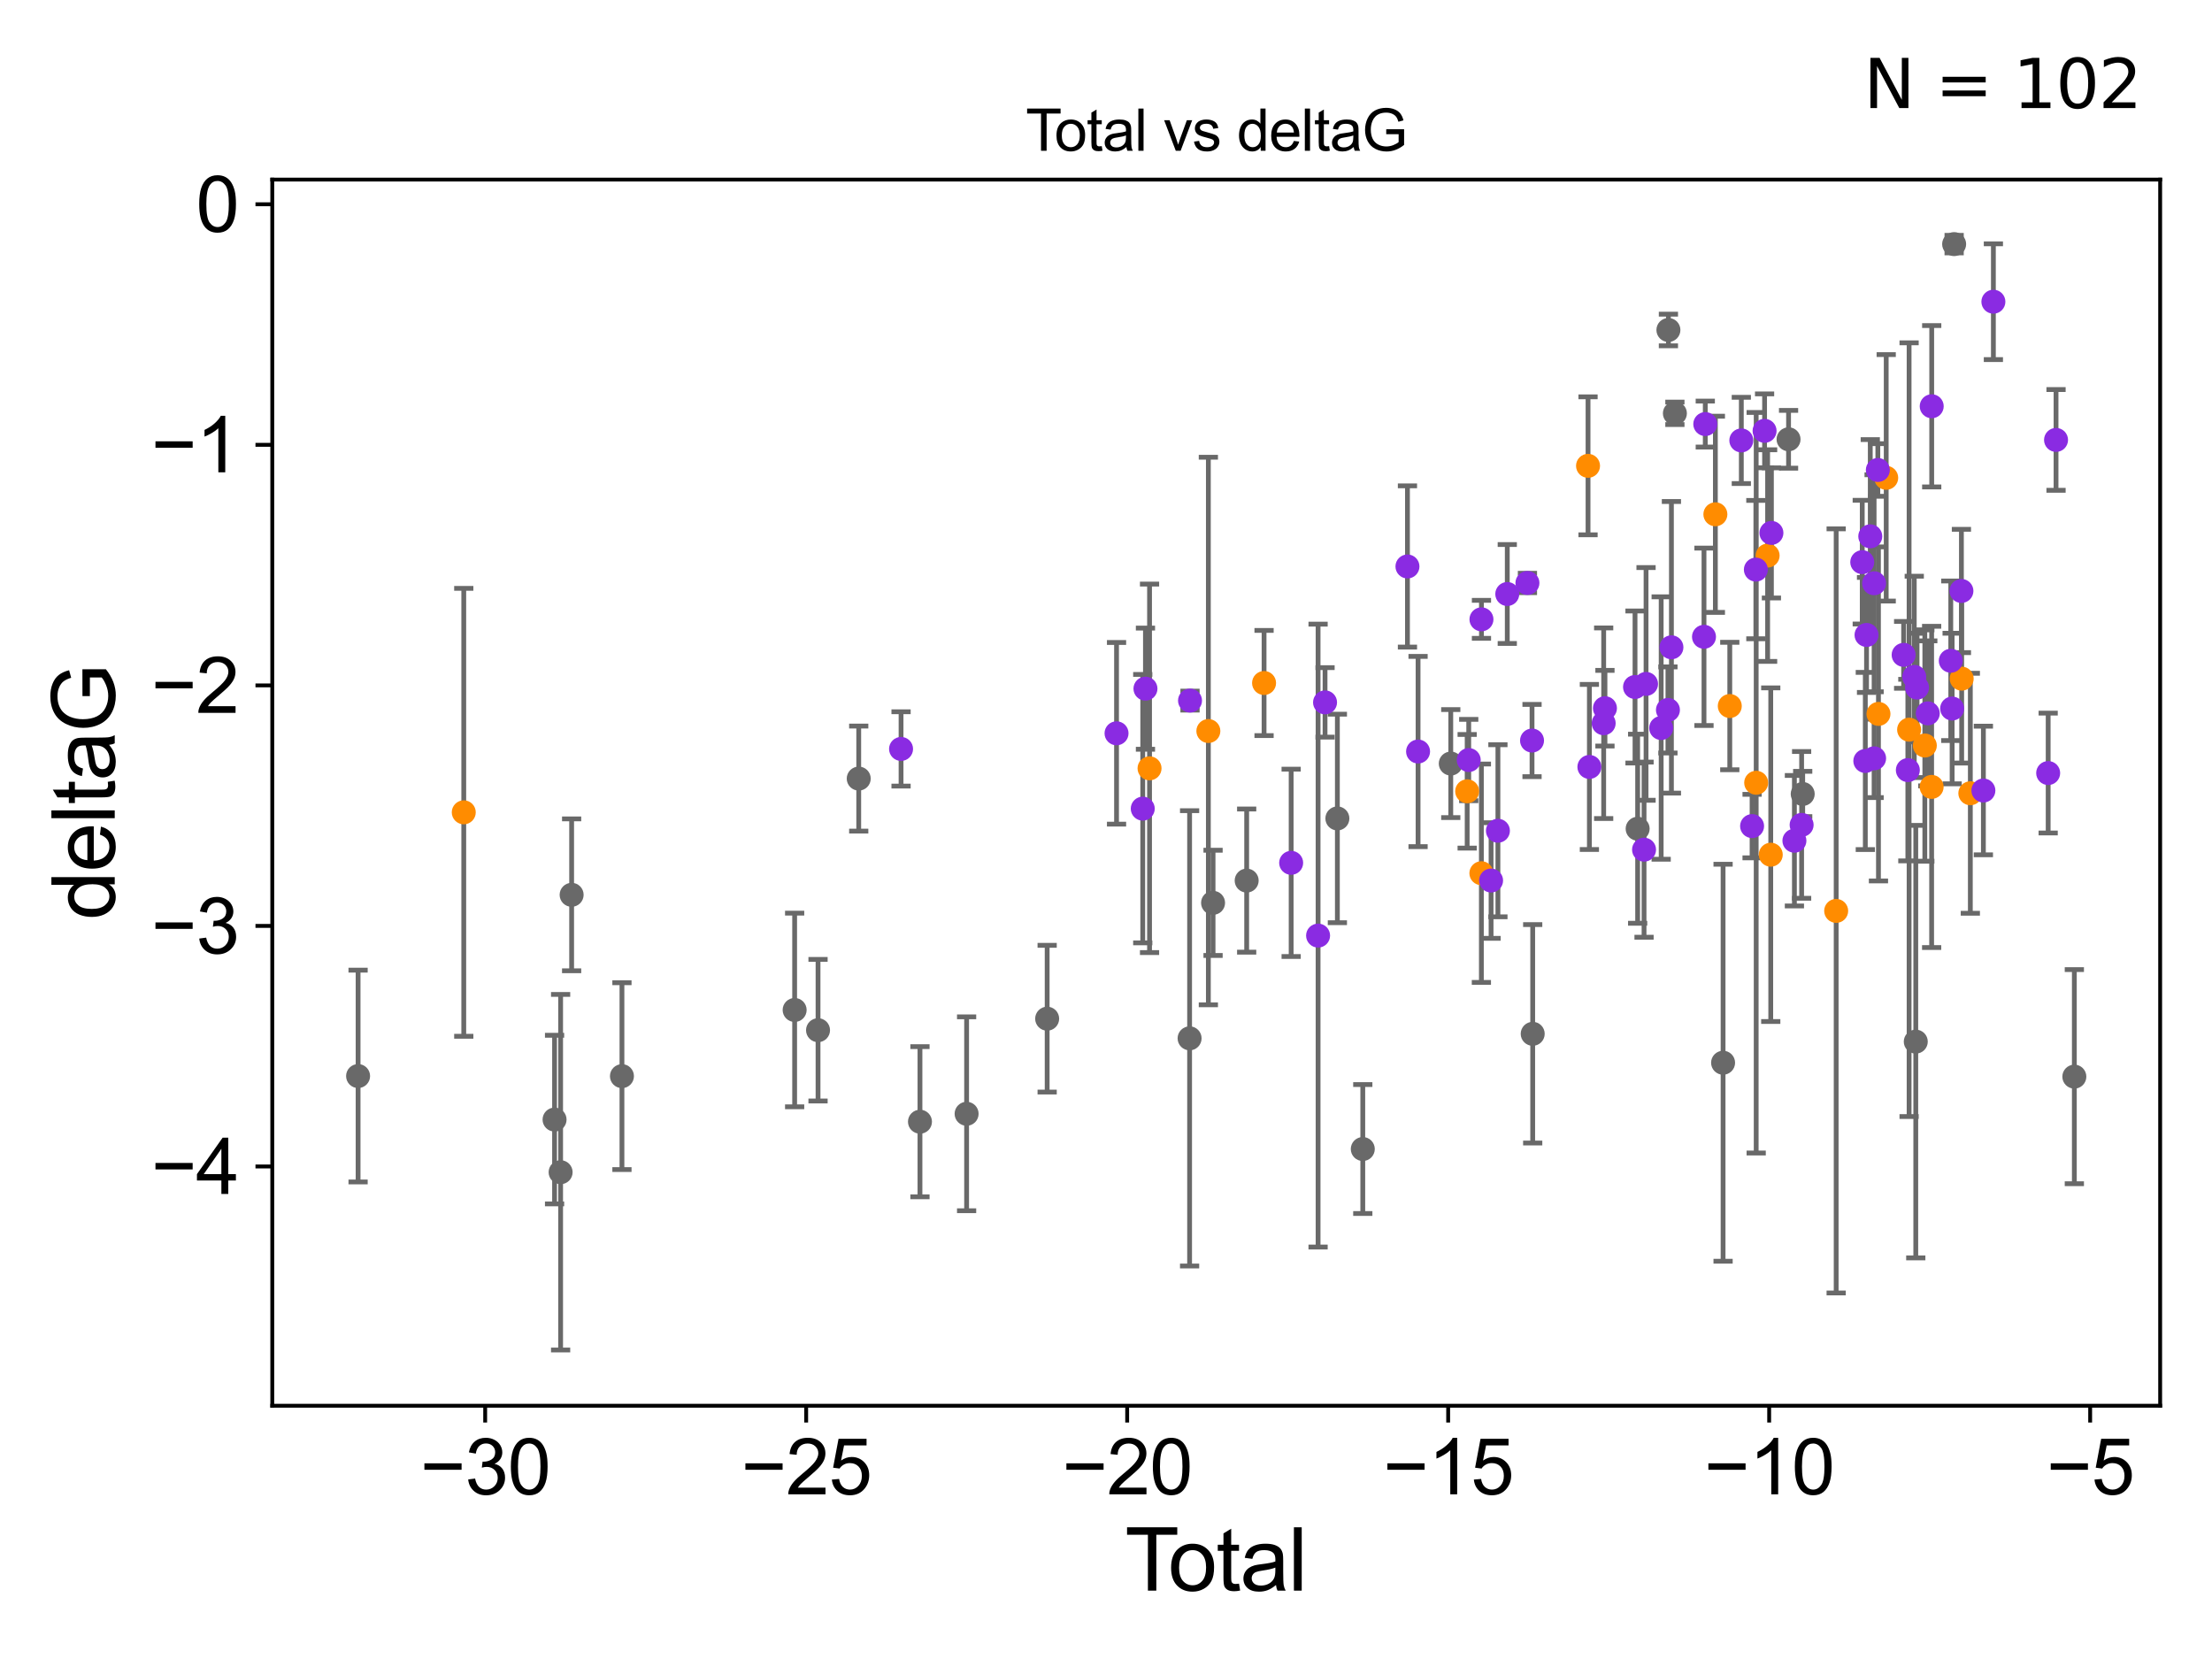 <?xml version="1.0" encoding="utf-8" standalone="no"?>
<!DOCTYPE svg PUBLIC "-//W3C//DTD SVG 1.1//EN"
  "http://www.w3.org/Graphics/SVG/1.1/DTD/svg11.dtd">
<svg xmlns:xlink="http://www.w3.org/1999/xlink" width="460.8pt" height="345.6pt" viewBox="0 0 460.8 345.6" xmlns="http://www.w3.org/2000/svg" version="1.1">
 <defs>
  <style type="text/css">*{stroke-linejoin: round; stroke-linecap: butt}</style>
 </defs>
 <g id="figure_1">
  <g id="patch_1">
   <path d="M 0 345.6 
L 460.8 345.6 
L 460.8 0 
L 0 0 
z
" style="fill: #ffffff"/>
  </g>
  <g id="axes_1">
   <g id="patch_2">
    <path d="M 56.72 292.84 
L 450 292.84 
L 450 37.411 
L 56.72 37.411 
z
" style="fill: #ffffff"/>
   </g>
   <g id="PathCollection_1">
    <defs>
     <path id="mdc54c276b4" d="M 0 1.118 
C 0.297 1.118 0.581 1 0.791 0.791 
C 1 0.581 1.118 0.297 1.118 0 
C 1.118 -0.297 1 -0.581 0.791 -0.791 
C 0.581 -1 0.297 -1.118 0 -1.118 
C -0.297 -1.118 -0.581 -1 -0.791 -0.791 
C -1 -0.581 -1.118 -0.297 -1.118 0 
C -1.118 0.297 -1 0.581 -0.791 0.791 
C -0.581 1 -0.297 1.118 0 1.118 
z
" style="stroke: #696969"/>
    </defs>
    <g clip-path="url(#p2d99850cd6)">
     <use xlink:href="#mdc54c276b4" x="74.596" y="224.162" style="fill: #696969; stroke: #696969"/>
     <use xlink:href="#mdc54c276b4" x="115.526" y="233.229" style="fill: #696969; stroke: #696969"/>
     <use xlink:href="#mdc54c276b4" x="116.787" y="244.194" style="fill: #696969; stroke: #696969"/>
     <use xlink:href="#mdc54c276b4" x="119.081" y="186.406" style="fill: #696969; stroke: #696969"/>
     <use xlink:href="#mdc54c276b4" x="129.563" y="224.18" style="fill: #696969; stroke: #696969"/>
     <use xlink:href="#mdc54c276b4" x="165.539" y="210.395" style="fill: #696969; stroke: #696969"/>
     <use xlink:href="#mdc54c276b4" x="170.411" y="214.608" style="fill: #696969; stroke: #696969"/>
     <use xlink:href="#mdc54c276b4" x="178.889" y="162.194" style="fill: #696969; stroke: #696969"/>
     <use xlink:href="#mdc54c276b4" x="191.646" y="233.673" style="fill: #696969; stroke: #696969"/>
     <use xlink:href="#mdc54c276b4" x="201.362" y="232.021" style="fill: #696969; stroke: #696969"/>
     <use xlink:href="#mdc54c276b4" x="218.142" y="212.211" style="fill: #696969; stroke: #696969"/>
     <use xlink:href="#mdc54c276b4" x="247.815" y="216.304" style="fill: #696969; stroke: #696969"/>
     <use xlink:href="#mdc54c276b4" x="252.703" y="188.08" style="fill: #696969; stroke: #696969"/>
     <use xlink:href="#mdc54c276b4" x="259.704" y="183.442" style="fill: #696969; stroke: #696969"/>
     <use xlink:href="#mdc54c276b4" x="278.6" y="170.494" style="fill: #696969; stroke: #696969"/>
     <use xlink:href="#mdc54c276b4" x="283.894" y="239.362" style="fill: #696969; stroke: #696969"/>
     <use xlink:href="#mdc54c276b4" x="302.222" y="159.064" style="fill: #696969; stroke: #696969"/>
     <use xlink:href="#mdc54c276b4" x="319.29" y="215.363" style="fill: #696969; stroke: #696969"/>
     <use xlink:href="#mdc54c276b4" x="341.151" y="172.639" style="fill: #696969; stroke: #696969"/>
     <use xlink:href="#mdc54c276b4" x="347.561" y="68.742" style="fill: #696969; stroke: #696969"/>
     <use xlink:href="#mdc54c276b4" x="348.911" y="86.104" style="fill: #696969; stroke: #696969"/>
     <use xlink:href="#mdc54c276b4" x="358.949" y="221.387" style="fill: #696969; stroke: #696969"/>
     <use xlink:href="#mdc54c276b4" x="372.589" y="91.513" style="fill: #696969; stroke: #696969"/>
     <use xlink:href="#mdc54c276b4" x="375.536" y="165.399" style="fill: #696969; stroke: #696969"/>
     <use xlink:href="#mdc54c276b4" x="399.091" y="216.989" style="fill: #696969; stroke: #696969"/>
     <use xlink:href="#mdc54c276b4" x="407.083" y="50.853" style="fill: #696969; stroke: #696969"/>
     <use xlink:href="#mdc54c276b4" x="432.124" y="224.283" style="fill: #696969; stroke: #696969"/>
    </g>
   </g>
   <g id="PathCollection_2">
    <defs>
     <path id="m4c2974f0f5" d="M 0 1.118 
C 0.297 1.118 0.581 1 0.791 0.791 
C 1 0.581 1.118 0.297 1.118 0 
C 1.118 -0.297 1 -0.581 0.791 -0.791 
C 0.581 -1 0.297 -1.118 0 -1.118 
C -0.297 -1.118 -0.581 -1 -0.791 -0.791 
C -1 -0.581 -1.118 -0.297 -1.118 0 
C -1.118 0.297 -1 0.581 -0.791 0.791 
C -0.581 1 -0.297 1.118 0 1.118 
z
" style="stroke: #ff8c00"/>
    </defs>
    <g clip-path="url(#p2d99850cd6)">
     <use xlink:href="#m4c2974f0f5" x="96.611" y="169.221" style="fill: #ff8c00; stroke: #ff8c00"/>
     <use xlink:href="#m4c2974f0f5" x="239.471" y="160.057" style="fill: #ff8c00; stroke: #ff8c00"/>
     <use xlink:href="#m4c2974f0f5" x="251.724" y="152.286" style="fill: #ff8c00; stroke: #ff8c00"/>
     <use xlink:href="#m4c2974f0f5" x="263.327" y="142.282" style="fill: #ff8c00; stroke: #ff8c00"/>
     <use xlink:href="#m4c2974f0f5" x="305.637" y="164.838" style="fill: #ff8c00; stroke: #ff8c00"/>
     <use xlink:href="#m4c2974f0f5" x="308.598" y="181.908" style="fill: #ff8c00; stroke: #ff8c00"/>
     <use xlink:href="#m4c2974f0f5" x="330.817" y="97.041" style="fill: #ff8c00; stroke: #ff8c00"/>
     <use xlink:href="#m4c2974f0f5" x="357.344" y="107.138" style="fill: #ff8c00; stroke: #ff8c00"/>
     <use xlink:href="#m4c2974f0f5" x="360.345" y="147.078" style="fill: #ff8c00; stroke: #ff8c00"/>
     <use xlink:href="#m4c2974f0f5" x="365.845" y="163.062" style="fill: #ff8c00; stroke: #ff8c00"/>
     <use xlink:href="#m4c2974f0f5" x="368.227" y="115.736" style="fill: #ff8c00; stroke: #ff8c00"/>
     <use xlink:href="#m4c2974f0f5" x="368.88" y="178.048" style="fill: #ff8c00; stroke: #ff8c00"/>
     <use xlink:href="#m4c2974f0f5" x="382.508" y="189.757" style="fill: #ff8c00; stroke: #ff8c00"/>
     <use xlink:href="#m4c2974f0f5" x="391.318" y="148.72" style="fill: #ff8c00; stroke: #ff8c00"/>
     <use xlink:href="#m4c2974f0f5" x="392.932" y="99.538" style="fill: #ff8c00; stroke: #ff8c00"/>
     <use xlink:href="#m4c2974f0f5" x="397.701" y="152.005" style="fill: #ff8c00; stroke: #ff8c00"/>
     <use xlink:href="#m4c2974f0f5" x="400.977" y="155.307" style="fill: #ff8c00; stroke: #ff8c00"/>
     <use xlink:href="#m4c2974f0f5" x="402.395" y="163.927" style="fill: #ff8c00; stroke: #ff8c00"/>
     <use xlink:href="#m4c2974f0f5" x="408.653" y="141.375" style="fill: #ff8c00; stroke: #ff8c00"/>
     <use xlink:href="#m4c2974f0f5" x="410.457" y="165.251" style="fill: #ff8c00; stroke: #ff8c00"/>
    </g>
   </g>
   <g id="PathCollection_3">
    <defs>
     <path id="mcd1cd8258b" d="M 0 1.118 
C 0.297 1.118 0.581 1 0.791 0.791 
C 1 0.581 1.118 0.297 1.118 0 
C 1.118 -0.297 1 -0.581 0.791 -0.791 
C 0.581 -1 0.297 -1.118 0 -1.118 
C -0.297 -1.118 -0.581 -1 -0.791 -0.791 
C -1 -0.581 -1.118 -0.297 -1.118 0 
C -1.118 0.297 -1 0.581 -0.791 0.791 
C -0.581 1 -0.297 1.118 0 1.118 
z
" style="stroke: #8a2be2"/>
    </defs>
    <g clip-path="url(#p2d99850cd6)">
     <use xlink:href="#mcd1cd8258b" x="187.706" y="156.017" style="fill: #8a2be2; stroke: #8a2be2"/>
     <use xlink:href="#mcd1cd8258b" x="232.595" y="152.761" style="fill: #8a2be2; stroke: #8a2be2"/>
     <use xlink:href="#mcd1cd8258b" x="238.056" y="168.455" style="fill: #8a2be2; stroke: #8a2be2"/>
     <use xlink:href="#mcd1cd8258b" x="238.62" y="143.461" style="fill: #8a2be2; stroke: #8a2be2"/>
     <use xlink:href="#mcd1cd8258b" x="247.903" y="145.945" style="fill: #8a2be2; stroke: #8a2be2"/>
     <use xlink:href="#mcd1cd8258b" x="268.971" y="179.744" style="fill: #8a2be2; stroke: #8a2be2"/>
     <use xlink:href="#mcd1cd8258b" x="274.581" y="194.901" style="fill: #8a2be2; stroke: #8a2be2"/>
     <use xlink:href="#mcd1cd8258b" x="276.03" y="146.32" style="fill: #8a2be2; stroke: #8a2be2"/>
     <use xlink:href="#mcd1cd8258b" x="293.199" y="118.005" style="fill: #8a2be2; stroke: #8a2be2"/>
     <use xlink:href="#mcd1cd8258b" x="295.41" y="156.555" style="fill: #8a2be2; stroke: #8a2be2"/>
     <use xlink:href="#mcd1cd8258b" x="305.964" y="158.332" style="fill: #8a2be2; stroke: #8a2be2"/>
     <use xlink:href="#mcd1cd8258b" x="308.614" y="129.019" style="fill: #8a2be2; stroke: #8a2be2"/>
     <use xlink:href="#mcd1cd8258b" x="310.619" y="183.429" style="fill: #8a2be2; stroke: #8a2be2"/>
     <use xlink:href="#mcd1cd8258b" x="312.044" y="173.062" style="fill: #8a2be2; stroke: #8a2be2"/>
     <use xlink:href="#mcd1cd8258b" x="313.993" y="123.743" style="fill: #8a2be2; stroke: #8a2be2"/>
     <use xlink:href="#mcd1cd8258b" x="318.192" y="121.445" style="fill: #8a2be2; stroke: #8a2be2"/>
     <use xlink:href="#mcd1cd8258b" x="319.15" y="154.268" style="fill: #8a2be2; stroke: #8a2be2"/>
     <use xlink:href="#mcd1cd8258b" x="331.099" y="159.769" style="fill: #8a2be2; stroke: #8a2be2"/>
     <use xlink:href="#mcd1cd8258b" x="334.074" y="150.66" style="fill: #8a2be2; stroke: #8a2be2"/>
     <use xlink:href="#mcd1cd8258b" x="334.341" y="147.533" style="fill: #8a2be2; stroke: #8a2be2"/>
     <use xlink:href="#mcd1cd8258b" x="340.606" y="143.113" style="fill: #8a2be2; stroke: #8a2be2"/>
     <use xlink:href="#mcd1cd8258b" x="342.485" y="177.001" style="fill: #8a2be2; stroke: #8a2be2"/>
     <use xlink:href="#mcd1cd8258b" x="342.902" y="142.472" style="fill: #8a2be2; stroke: #8a2be2"/>
     <use xlink:href="#mcd1cd8258b" x="346.053" y="151.662" style="fill: #8a2be2; stroke: #8a2be2"/>
     <use xlink:href="#mcd1cd8258b" x="347.461" y="147.895" style="fill: #8a2be2; stroke: #8a2be2"/>
     <use xlink:href="#mcd1cd8258b" x="348.187" y="134.845" style="fill: #8a2be2; stroke: #8a2be2"/>
     <use xlink:href="#mcd1cd8258b" x="354.973" y="132.657" style="fill: #8a2be2; stroke: #8a2be2"/>
     <use xlink:href="#mcd1cd8258b" x="355.241" y="88.341" style="fill: #8a2be2; stroke: #8a2be2"/>
     <use xlink:href="#mcd1cd8258b" x="362.749" y="91.748" style="fill: #8a2be2; stroke: #8a2be2"/>
     <use xlink:href="#mcd1cd8258b" x="364.991" y="172.09" style="fill: #8a2be2; stroke: #8a2be2"/>
     <use xlink:href="#mcd1cd8258b" x="365.779" y="118.658" style="fill: #8a2be2; stroke: #8a2be2"/>
     <use xlink:href="#mcd1cd8258b" x="367.594" y="89.75" style="fill: #8a2be2; stroke: #8a2be2"/>
     <use xlink:href="#mcd1cd8258b" x="369.018" y="111.015" style="fill: #8a2be2; stroke: #8a2be2"/>
     <use xlink:href="#mcd1cd8258b" x="373.809" y="175.137" style="fill: #8a2be2; stroke: #8a2be2"/>
     <use xlink:href="#mcd1cd8258b" x="375.311" y="171.841" style="fill: #8a2be2; stroke: #8a2be2"/>
     <use xlink:href="#mcd1cd8258b" x="387.94" y="117.105" style="fill: #8a2be2; stroke: #8a2be2"/>
     <use xlink:href="#mcd1cd8258b" x="388.579" y="158.526" style="fill: #8a2be2; stroke: #8a2be2"/>
     <use xlink:href="#mcd1cd8258b" x="388.834" y="132.274" style="fill: #8a2be2; stroke: #8a2be2"/>
     <use xlink:href="#mcd1cd8258b" x="389.613" y="111.726" style="fill: #8a2be2; stroke: #8a2be2"/>
     <use xlink:href="#mcd1cd8258b" x="390.411" y="157.977" style="fill: #8a2be2; stroke: #8a2be2"/>
     <use xlink:href="#mcd1cd8258b" x="390.412" y="121.501" style="fill: #8a2be2; stroke: #8a2be2"/>
     <use xlink:href="#mcd1cd8258b" x="391.188" y="97.905" style="fill: #8a2be2; stroke: #8a2be2"/>
     <use xlink:href="#mcd1cd8258b" x="396.563" y="136.422" style="fill: #8a2be2; stroke: #8a2be2"/>
     <use xlink:href="#mcd1cd8258b" x="397.44" y="160.426" style="fill: #8a2be2; stroke: #8a2be2"/>
     <use xlink:href="#mcd1cd8258b" x="398.775" y="141.006" style="fill: #8a2be2; stroke: #8a2be2"/>
     <use xlink:href="#mcd1cd8258b" x="399.357" y="143.241" style="fill: #8a2be2; stroke: #8a2be2"/>
     <use xlink:href="#mcd1cd8258b" x="401.593" y="148.607" style="fill: #8a2be2; stroke: #8a2be2"/>
     <use xlink:href="#mcd1cd8258b" x="402.411" y="84.631" style="fill: #8a2be2; stroke: #8a2be2"/>
     <use xlink:href="#mcd1cd8258b" x="406.382" y="137.649" style="fill: #8a2be2; stroke: #8a2be2"/>
     <use xlink:href="#mcd1cd8258b" x="406.665" y="147.602" style="fill: #8a2be2; stroke: #8a2be2"/>
     <use xlink:href="#mcd1cd8258b" x="408.599" y="123.109" style="fill: #8a2be2; stroke: #8a2be2"/>
     <use xlink:href="#mcd1cd8258b" x="413.176" y="164.677" style="fill: #8a2be2; stroke: #8a2be2"/>
     <use xlink:href="#mcd1cd8258b" x="415.259" y="62.85" style="fill: #8a2be2; stroke: #8a2be2"/>
     <use xlink:href="#mcd1cd8258b" x="426.671" y="161.042" style="fill: #8a2be2; stroke: #8a2be2"/>
     <use xlink:href="#mcd1cd8258b" x="428.31" y="91.644" style="fill: #8a2be2; stroke: #8a2be2"/>
    </g>
   </g>
   <g id="matplotlib.axis_1">
    <g id="xtick_1">
     <g id="line2d_1">
      <defs>
       <path id="mf7126492c7" d="M 0 0 
L 0 3.5 
" style="stroke: #000000; stroke-width: 0.8"/>
      </defs>
      <g>
       <use xlink:href="#mf7126492c7" x="101.071" y="292.84" style="stroke: #000000; stroke-width: 0.8"/>
      </g>
     </g>
     <g id="text_1">
      <!-- −30 -->
      <g transform="translate(87.501 311.293)scale(0.16 -0.16)">
       <defs>
        <path id="ArialMT-2212" d="M 3381 1997 
L 356 1997 
L 356 2522 
L 3381 2522 
L 3381 1997 
z
" transform="scale(0.016)"/>
        <path id="ArialMT-33" d="M 269 1209 
L 831 1284 
Q 928 806 1161 595 
Q 1394 384 1728 384 
Q 2125 384 2398 659 
Q 2672 934 2672 1341 
Q 2672 1728 2419 1979 
Q 2166 2231 1775 2231 
Q 1616 2231 1378 2169 
L 1441 2663 
Q 1497 2656 1531 2656 
Q 1891 2656 2178 2843 
Q 2466 3031 2466 3422 
Q 2466 3731 2256 3934 
Q 2047 4138 1716 4138 
Q 1388 4138 1169 3931 
Q 950 3725 888 3313 
L 325 3413 
Q 428 3978 793 4289 
Q 1159 4600 1703 4600 
Q 2078 4600 2393 4439 
Q 2709 4278 2876 4000 
Q 3044 3722 3044 3409 
Q 3044 3113 2884 2869 
Q 2725 2625 2413 2481 
Q 2819 2388 3044 2092 
Q 3269 1797 3269 1353 
Q 3269 753 2831 336 
Q 2394 -81 1725 -81 
Q 1122 -81 723 278 
Q 325 638 269 1209 
z
" transform="scale(0.016)"/>
        <path id="ArialMT-30" d="M 266 2259 
Q 266 3072 433 3567 
Q 600 4063 929 4331 
Q 1259 4600 1759 4600 
Q 2128 4600 2406 4451 
Q 2684 4303 2865 4023 
Q 3047 3744 3150 3342 
Q 3253 2941 3253 2259 
Q 3253 1453 3087 958 
Q 2922 463 2592 192 
Q 2263 -78 1759 -78 
Q 1097 -78 719 397 
Q 266 969 266 2259 
z
M 844 2259 
Q 844 1131 1108 757 
Q 1372 384 1759 384 
Q 2147 384 2411 759 
Q 2675 1134 2675 2259 
Q 2675 3391 2411 3762 
Q 2147 4134 1753 4134 
Q 1366 4134 1134 3806 
Q 844 3388 844 2259 
z
" transform="scale(0.016)"/>
       </defs>
       <use xlink:href="#ArialMT-2212"/>
       <use xlink:href="#ArialMT-33" x="58.398"/>
       <use xlink:href="#ArialMT-30" x="114.014"/>
      </g>
     </g>
    </g>
    <g id="xtick_2">
     <g id="line2d_2">
      <g>
       <use xlink:href="#mf7126492c7" x="167.941" y="292.84" style="stroke: #000000; stroke-width: 0.8"/>
      </g>
     </g>
     <g id="text_2">
      <!-- −25 -->
      <g transform="translate(154.371 311.293)scale(0.16 -0.16)">
       <defs>
        <path id="ArialMT-32" d="M 3222 541 
L 3222 0 
L 194 0 
Q 188 203 259 391 
Q 375 700 629 1000 
Q 884 1300 1366 1694 
Q 2113 2306 2375 2664 
Q 2638 3022 2638 3341 
Q 2638 3675 2398 3904 
Q 2159 4134 1775 4134 
Q 1369 4134 1125 3890 
Q 881 3647 878 3216 
L 300 3275 
Q 359 3922 746 4261 
Q 1134 4600 1788 4600 
Q 2447 4600 2831 4234 
Q 3216 3869 3216 3328 
Q 3216 3053 3103 2787 
Q 2991 2522 2730 2228 
Q 2469 1934 1863 1422 
Q 1356 997 1212 845 
Q 1069 694 975 541 
L 3222 541 
z
" transform="scale(0.016)"/>
        <path id="ArialMT-35" d="M 266 1200 
L 856 1250 
Q 922 819 1161 601 
Q 1400 384 1738 384 
Q 2144 384 2425 690 
Q 2706 997 2706 1503 
Q 2706 1984 2436 2262 
Q 2166 2541 1728 2541 
Q 1456 2541 1237 2417 
Q 1019 2294 894 2097 
L 366 2166 
L 809 4519 
L 3088 4519 
L 3088 3981 
L 1259 3981 
L 1013 2750 
Q 1425 3038 1878 3038 
Q 2478 3038 2890 2622 
Q 3303 2206 3303 1553 
Q 3303 931 2941 478 
Q 2500 -78 1738 -78 
Q 1113 -78 717 272 
Q 322 622 266 1200 
z
" transform="scale(0.016)"/>
       </defs>
       <use xlink:href="#ArialMT-2212"/>
       <use xlink:href="#ArialMT-32" x="58.398"/>
       <use xlink:href="#ArialMT-35" x="114.014"/>
      </g>
     </g>
    </g>
    <g id="xtick_3">
     <g id="line2d_3">
      <g>
       <use xlink:href="#mf7126492c7" x="234.81" y="292.84" style="stroke: #000000; stroke-width: 0.8"/>
      </g>
     </g>
     <g id="text_3">
      <!-- −20 -->
      <g transform="translate(221.24 311.293)scale(0.16 -0.16)">
       <use xlink:href="#ArialMT-2212"/>
       <use xlink:href="#ArialMT-32" x="58.398"/>
       <use xlink:href="#ArialMT-30" x="114.014"/>
      </g>
     </g>
    </g>
    <g id="xtick_4">
     <g id="line2d_4">
      <g>
       <use xlink:href="#mf7126492c7" x="301.679" y="292.84" style="stroke: #000000; stroke-width: 0.8"/>
      </g>
     </g>
     <g id="text_4">
      <!-- −15 -->
      <g transform="translate(288.109 311.293)scale(0.16 -0.16)">
       <defs>
        <path id="ArialMT-31" d="M 2384 0 
L 1822 0 
L 1822 3584 
Q 1619 3391 1289 3197 
Q 959 3003 697 2906 
L 697 3450 
Q 1169 3672 1522 3987 
Q 1875 4303 2022 4600 
L 2384 4600 
L 2384 0 
z
" transform="scale(0.016)"/>
       </defs>
       <use xlink:href="#ArialMT-2212"/>
       <use xlink:href="#ArialMT-31" x="58.398"/>
       <use xlink:href="#ArialMT-35" x="114.014"/>
      </g>
     </g>
    </g>
    <g id="xtick_5">
     <g id="line2d_5">
      <g>
       <use xlink:href="#mf7126492c7" x="368.549" y="292.84" style="stroke: #000000; stroke-width: 0.8"/>
      </g>
     </g>
     <g id="text_5">
      <!-- −10 -->
      <g transform="translate(354.979 311.293)scale(0.16 -0.16)">
       <use xlink:href="#ArialMT-2212"/>
       <use xlink:href="#ArialMT-31" x="58.398"/>
       <use xlink:href="#ArialMT-30" x="114.014"/>
      </g>
     </g>
    </g>
    <g id="xtick_6">
     <g id="line2d_6">
      <g>
       <use xlink:href="#mf7126492c7" x="435.418" y="292.84" style="stroke: #000000; stroke-width: 0.8"/>
      </g>
     </g>
     <g id="text_6">
      <!-- −5 -->
      <g transform="translate(426.297 311.293)scale(0.16 -0.16)">
       <use xlink:href="#ArialMT-2212"/>
       <use xlink:href="#ArialMT-35" x="58.398"/>
      </g>
     </g>
    </g>
    <g id="text_7">
     <!-- Total -->
     <g transform="translate(234.355 331.357)scale(0.18 -0.18)">
      <defs>
       <path id="ArialMT-54" d="M 1659 0 
L 1659 4041 
L 150 4041 
L 150 4581 
L 3781 4581 
L 3781 4041 
L 2266 4041 
L 2266 0 
L 1659 0 
z
" transform="scale(0.016)"/>
       <path id="ArialMT-6f" d="M 213 1659 
Q 213 2581 725 3025 
Q 1153 3394 1769 3394 
Q 2453 3394 2887 2945 
Q 3322 2497 3322 1706 
Q 3322 1066 3130 698 
Q 2938 331 2570 128 
Q 2203 -75 1769 -75 
Q 1072 -75 642 372 
Q 213 819 213 1659 
z
M 791 1659 
Q 791 1022 1069 705 
Q 1347 388 1769 388 
Q 2188 388 2466 706 
Q 2744 1025 2744 1678 
Q 2744 2294 2464 2611 
Q 2184 2928 1769 2928 
Q 1347 2928 1069 2612 
Q 791 2297 791 1659 
z
" transform="scale(0.016)"/>
       <path id="ArialMT-74" d="M 1650 503 
L 1731 6 
Q 1494 -44 1306 -44 
Q 1000 -44 831 53 
Q 663 150 594 308 
Q 525 466 525 972 
L 525 2881 
L 113 2881 
L 113 3319 
L 525 3319 
L 525 4141 
L 1084 4478 
L 1084 3319 
L 1650 3319 
L 1650 2881 
L 1084 2881 
L 1084 941 
Q 1084 700 1114 631 
Q 1144 563 1211 522 
Q 1278 481 1403 481 
Q 1497 481 1650 503 
z
" transform="scale(0.016)"/>
       <path id="ArialMT-61" d="M 2588 409 
Q 2275 144 1986 34 
Q 1697 -75 1366 -75 
Q 819 -75 525 192 
Q 231 459 231 875 
Q 231 1119 342 1320 
Q 453 1522 633 1644 
Q 813 1766 1038 1828 
Q 1203 1872 1538 1913 
Q 2219 1994 2541 2106 
Q 2544 2222 2544 2253 
Q 2544 2597 2384 2738 
Q 2169 2928 1744 2928 
Q 1347 2928 1158 2789 
Q 969 2650 878 2297 
L 328 2372 
Q 403 2725 575 2942 
Q 747 3159 1072 3276 
Q 1397 3394 1825 3394 
Q 2250 3394 2515 3294 
Q 2781 3194 2906 3042 
Q 3031 2891 3081 2659 
Q 3109 2516 3109 2141 
L 3109 1391 
Q 3109 606 3145 398 
Q 3181 191 3288 0 
L 2700 0 
Q 2613 175 2588 409 
z
M 2541 1666 
Q 2234 1541 1622 1453 
Q 1275 1403 1131 1340 
Q 988 1278 909 1158 
Q 831 1038 831 891 
Q 831 666 1001 516 
Q 1172 366 1500 366 
Q 1825 366 2078 508 
Q 2331 650 2450 897 
Q 2541 1088 2541 1459 
L 2541 1666 
z
" transform="scale(0.016)"/>
       <path id="ArialMT-6c" d="M 409 0 
L 409 4581 
L 972 4581 
L 972 0 
L 409 0 
z
" transform="scale(0.016)"/>
      </defs>
      <use xlink:href="#ArialMT-54"/>
      <use xlink:href="#ArialMT-6f" x="49.959"/>
      <use xlink:href="#ArialMT-74" x="105.574"/>
      <use xlink:href="#ArialMT-61" x="133.357"/>
      <use xlink:href="#ArialMT-6c" x="188.973"/>
     </g>
    </g>
   </g>
   <g id="matplotlib.axis_2">
    <g id="ytick_1">
     <g id="line2d_7">
      <defs>
       <path id="mfe92f1da3a" d="M 0 0 
L -3.5 0 
" style="stroke: #000000; stroke-width: 0.8"/>
      </defs>
      <g>
       <use xlink:href="#mfe92f1da3a" x="56.72" y="242.996" style="stroke: #000000; stroke-width: 0.8"/>
      </g>
     </g>
     <g id="text_8">
      <!-- −4 -->
      <g transform="translate(31.477 248.722)scale(0.16 -0.16)">
       <defs>
        <path id="ArialMT-34" d="M 2069 0 
L 2069 1097 
L 81 1097 
L 81 1613 
L 2172 4581 
L 2631 4581 
L 2631 1613 
L 3250 1613 
L 3250 1097 
L 2631 1097 
L 2631 0 
L 2069 0 
z
M 2069 1613 
L 2069 3678 
L 634 1613 
L 2069 1613 
z
" transform="scale(0.016)"/>
       </defs>
       <use xlink:href="#ArialMT-2212"/>
       <use xlink:href="#ArialMT-34" x="58.398"/>
      </g>
     </g>
    </g>
    <g id="ytick_2">
     <g id="line2d_8">
      <g>
       <use xlink:href="#mfe92f1da3a" x="56.72" y="192.885" style="stroke: #000000; stroke-width: 0.8"/>
      </g>
     </g>
     <g id="text_9">
      <!-- −3 -->
      <g transform="translate(31.477 198.612)scale(0.16 -0.16)">
       <use xlink:href="#ArialMT-2212"/>
       <use xlink:href="#ArialMT-33" x="58.398"/>
      </g>
     </g>
    </g>
    <g id="ytick_3">
     <g id="line2d_9">
      <g>
       <use xlink:href="#mfe92f1da3a" x="56.72" y="142.775" style="stroke: #000000; stroke-width: 0.8"/>
      </g>
     </g>
     <g id="text_10">
      <!-- −2 -->
      <g transform="translate(31.477 148.501)scale(0.16 -0.16)">
       <use xlink:href="#ArialMT-2212"/>
       <use xlink:href="#ArialMT-32" x="58.398"/>
      </g>
     </g>
    </g>
    <g id="ytick_4">
     <g id="line2d_10">
      <g>
       <use xlink:href="#mfe92f1da3a" x="56.72" y="92.664" style="stroke: #000000; stroke-width: 0.8"/>
      </g>
     </g>
     <g id="text_11">
      <!-- −1 -->
      <g transform="translate(31.477 98.391)scale(0.16 -0.16)">
       <use xlink:href="#ArialMT-2212"/>
       <use xlink:href="#ArialMT-31" x="58.398"/>
      </g>
     </g>
    </g>
    <g id="ytick_5">
     <g id="line2d_11">
      <g>
       <use xlink:href="#mfe92f1da3a" x="56.72" y="42.554" style="stroke: #000000; stroke-width: 0.8"/>
      </g>
     </g>
     <g id="text_12">
      <!-- 0 -->
      <g transform="translate(40.822 48.28)scale(0.16 -0.16)">
       <use xlink:href="#ArialMT-30"/>
      </g>
     </g>
    </g>
    <g id="text_13">
     <!-- deltaG -->
     <g transform="translate(23.9 191.64)rotate(-90)scale(0.18 -0.18)">
      <defs>
       <path id="ArialMT-64" d="M 2575 0 
L 2575 419 
Q 2259 -75 1647 -75 
Q 1250 -75 917 144 
Q 584 363 401 755 
Q 219 1147 219 1656 
Q 219 2153 384 2558 
Q 550 2963 881 3178 
Q 1213 3394 1622 3394 
Q 1922 3394 2156 3267 
Q 2391 3141 2538 2938 
L 2538 4581 
L 3097 4581 
L 3097 0 
L 2575 0 
z
M 797 1656 
Q 797 1019 1065 703 
Q 1334 388 1700 388 
Q 2069 388 2326 689 
Q 2584 991 2584 1609 
Q 2584 2291 2321 2609 
Q 2059 2928 1675 2928 
Q 1300 2928 1048 2622 
Q 797 2316 797 1656 
z
" transform="scale(0.016)"/>
       <path id="ArialMT-65" d="M 2694 1069 
L 3275 997 
Q 3138 488 2766 206 
Q 2394 -75 1816 -75 
Q 1088 -75 661 373 
Q 234 822 234 1631 
Q 234 2469 665 2931 
Q 1097 3394 1784 3394 
Q 2450 3394 2872 2941 
Q 3294 2488 3294 1666 
Q 3294 1616 3291 1516 
L 816 1516 
Q 847 969 1125 678 
Q 1403 388 1819 388 
Q 2128 388 2347 550 
Q 2566 713 2694 1069 
z
M 847 1978 
L 2700 1978 
Q 2663 2397 2488 2606 
Q 2219 2931 1791 2931 
Q 1403 2931 1139 2672 
Q 875 2413 847 1978 
z
" transform="scale(0.016)"/>
       <path id="ArialMT-47" d="M 2638 1797 
L 2638 2334 
L 4578 2338 
L 4578 638 
Q 4131 281 3656 101 
Q 3181 -78 2681 -78 
Q 2006 -78 1454 211 
Q 903 500 622 1047 
Q 341 1594 341 2269 
Q 341 2938 620 3517 
Q 900 4097 1425 4378 
Q 1950 4659 2634 4659 
Q 3131 4659 3532 4498 
Q 3934 4338 4162 4050 
Q 4391 3763 4509 3300 
L 3963 3150 
Q 3859 3500 3706 3700 
Q 3553 3900 3268 4020 
Q 2984 4141 2638 4141 
Q 2222 4141 1919 4014 
Q 1616 3888 1430 3681 
Q 1244 3475 1141 3228 
Q 966 2803 966 2306 
Q 966 1694 1177 1281 
Q 1388 869 1791 669 
Q 2194 469 2647 469 
Q 3041 469 3416 620 
Q 3791 772 3984 944 
L 3984 1797 
L 2638 1797 
z
" transform="scale(0.016)"/>
      </defs>
      <use xlink:href="#ArialMT-64"/>
      <use xlink:href="#ArialMT-65" x="55.615"/>
      <use xlink:href="#ArialMT-6c" x="111.23"/>
      <use xlink:href="#ArialMT-74" x="133.447"/>
      <use xlink:href="#ArialMT-61" x="161.23"/>
      <use xlink:href="#ArialMT-47" x="216.846"/>
     </g>
    </g>
   </g>
   <g id="LineCollection_1">
    <path d="M 74.596 246.223 
L 74.596 202.1 
" clip-path="url(#p2d99850cd6)" style="fill: none; stroke: #696969"/>
    <path d="M 115.526 250.792 
L 115.526 215.666 
" clip-path="url(#p2d99850cd6)" style="fill: none; stroke: #696969"/>
    <path d="M 116.787 281.23 
L 116.787 207.159 
" clip-path="url(#p2d99850cd6)" style="fill: none; stroke: #696969"/>
    <path d="M 119.081 202.227 
L 119.081 170.585 
" clip-path="url(#p2d99850cd6)" style="fill: none; stroke: #696969"/>
    <path d="M 129.563 243.64 
L 129.563 204.72 
" clip-path="url(#p2d99850cd6)" style="fill: none; stroke: #696969"/>
    <path d="M 165.539 230.569 
L 165.539 190.221 
" clip-path="url(#p2d99850cd6)" style="fill: none; stroke: #696969"/>
    <path d="M 170.411 229.357 
L 170.411 199.859 
" clip-path="url(#p2d99850cd6)" style="fill: none; stroke: #696969"/>
    <path d="M 178.889 173.134 
L 178.889 151.254 
" clip-path="url(#p2d99850cd6)" style="fill: none; stroke: #696969"/>
    <path d="M 191.646 249.318 
L 191.646 218.028 
" clip-path="url(#p2d99850cd6)" style="fill: none; stroke: #696969"/>
    <path d="M 201.362 252.216 
L 201.362 211.826 
" clip-path="url(#p2d99850cd6)" style="fill: none; stroke: #696969"/>
    <path d="M 218.142 227.493 
L 218.142 196.929 
" clip-path="url(#p2d99850cd6)" style="fill: none; stroke: #696969"/>
    <path d="M 247.815 263.729 
L 247.815 168.88 
" clip-path="url(#p2d99850cd6)" style="fill: none; stroke: #696969"/>
    <path d="M 252.703 199.04 
L 252.703 177.119 
" clip-path="url(#p2d99850cd6)" style="fill: none; stroke: #696969"/>
    <path d="M 259.704 198.354 
L 259.704 168.531 
" clip-path="url(#p2d99850cd6)" style="fill: none; stroke: #696969"/>
    <path d="M 278.6 192.211 
L 278.6 148.777 
" clip-path="url(#p2d99850cd6)" style="fill: none; stroke: #696969"/>
    <path d="M 283.894 252.792 
L 283.894 225.932 
" clip-path="url(#p2d99850cd6)" style="fill: none; stroke: #696969"/>
    <path d="M 302.222 170.314 
L 302.222 147.815 
" clip-path="url(#p2d99850cd6)" style="fill: none; stroke: #696969"/>
    <path d="M 319.29 238.113 
L 319.29 192.612 
" clip-path="url(#p2d99850cd6)" style="fill: none; stroke: #696969"/>
    <path d="M 341.151 192.332 
L 341.151 152.946 
" clip-path="url(#p2d99850cd6)" style="fill: none; stroke: #696969"/>
    <path d="M 347.561 72.038 
L 347.561 65.446 
" clip-path="url(#p2d99850cd6)" style="fill: none; stroke: #696969"/>
    <path d="M 348.911 88.444 
L 348.911 83.764 
" clip-path="url(#p2d99850cd6)" style="fill: none; stroke: #696969"/>
    <path d="M 358.949 262.736 
L 358.949 180.038 
" clip-path="url(#p2d99850cd6)" style="fill: none; stroke: #696969"/>
    <path d="M 372.589 97.53 
L 372.589 85.497 
" clip-path="url(#p2d99850cd6)" style="fill: none; stroke: #696969"/>
    <path d="M 375.536 170.115 
L 375.536 160.683 
" clip-path="url(#p2d99850cd6)" style="fill: none; stroke: #696969"/>
    <path d="M 399.091 262.043 
L 399.091 171.936 
" clip-path="url(#p2d99850cd6)" style="fill: none; stroke: #696969"/>
    <path d="M 407.083 52.685 
L 407.083 49.022 
" clip-path="url(#p2d99850cd6)" style="fill: none; stroke: #696969"/>
    <path d="M 432.124 246.587 
L 432.124 201.98 
" clip-path="url(#p2d99850cd6)" style="fill: none; stroke: #696969"/>
   </g>
   <g id="line2d_12">
    <defs>
     <path id="m9bc19beacb" d="M 2 0 
L -2 -0 
" style="stroke: #696969"/>
    </defs>
    <g clip-path="url(#p2d99850cd6)">
     <use xlink:href="#m9bc19beacb" x="74.596" y="246.223" style="fill: #696969; stroke: #696969"/>
     <use xlink:href="#m9bc19beacb" x="115.526" y="250.792" style="fill: #696969; stroke: #696969"/>
     <use xlink:href="#m9bc19beacb" x="116.787" y="281.23" style="fill: #696969; stroke: #696969"/>
     <use xlink:href="#m9bc19beacb" x="119.081" y="202.227" style="fill: #696969; stroke: #696969"/>
     <use xlink:href="#m9bc19beacb" x="129.563" y="243.64" style="fill: #696969; stroke: #696969"/>
     <use xlink:href="#m9bc19beacb" x="165.539" y="230.569" style="fill: #696969; stroke: #696969"/>
     <use xlink:href="#m9bc19beacb" x="170.411" y="229.357" style="fill: #696969; stroke: #696969"/>
     <use xlink:href="#m9bc19beacb" x="178.889" y="173.134" style="fill: #696969; stroke: #696969"/>
     <use xlink:href="#m9bc19beacb" x="191.646" y="249.318" style="fill: #696969; stroke: #696969"/>
     <use xlink:href="#m9bc19beacb" x="201.362" y="252.216" style="fill: #696969; stroke: #696969"/>
     <use xlink:href="#m9bc19beacb" x="218.142" y="227.493" style="fill: #696969; stroke: #696969"/>
     <use xlink:href="#m9bc19beacb" x="247.815" y="263.729" style="fill: #696969; stroke: #696969"/>
     <use xlink:href="#m9bc19beacb" x="252.703" y="199.04" style="fill: #696969; stroke: #696969"/>
     <use xlink:href="#m9bc19beacb" x="259.704" y="198.354" style="fill: #696969; stroke: #696969"/>
     <use xlink:href="#m9bc19beacb" x="278.6" y="192.211" style="fill: #696969; stroke: #696969"/>
     <use xlink:href="#m9bc19beacb" x="283.894" y="252.792" style="fill: #696969; stroke: #696969"/>
     <use xlink:href="#m9bc19beacb" x="302.222" y="170.314" style="fill: #696969; stroke: #696969"/>
     <use xlink:href="#m9bc19beacb" x="319.29" y="238.113" style="fill: #696969; stroke: #696969"/>
     <use xlink:href="#m9bc19beacb" x="341.151" y="192.332" style="fill: #696969; stroke: #696969"/>
     <use xlink:href="#m9bc19beacb" x="347.561" y="72.038" style="fill: #696969; stroke: #696969"/>
     <use xlink:href="#m9bc19beacb" x="348.911" y="88.444" style="fill: #696969; stroke: #696969"/>
     <use xlink:href="#m9bc19beacb" x="358.949" y="262.736" style="fill: #696969; stroke: #696969"/>
     <use xlink:href="#m9bc19beacb" x="372.589" y="97.53" style="fill: #696969; stroke: #696969"/>
     <use xlink:href="#m9bc19beacb" x="375.536" y="170.115" style="fill: #696969; stroke: #696969"/>
     <use xlink:href="#m9bc19beacb" x="399.091" y="262.043" style="fill: #696969; stroke: #696969"/>
     <use xlink:href="#m9bc19beacb" x="407.083" y="52.685" style="fill: #696969; stroke: #696969"/>
     <use xlink:href="#m9bc19beacb" x="432.124" y="246.587" style="fill: #696969; stroke: #696969"/>
    </g>
   </g>
   <g id="line2d_13">
    <g clip-path="url(#p2d99850cd6)">
     <use xlink:href="#m9bc19beacb" x="74.596" y="202.1" style="fill: #696969; stroke: #696969"/>
     <use xlink:href="#m9bc19beacb" x="115.526" y="215.666" style="fill: #696969; stroke: #696969"/>
     <use xlink:href="#m9bc19beacb" x="116.787" y="207.159" style="fill: #696969; stroke: #696969"/>
     <use xlink:href="#m9bc19beacb" x="119.081" y="170.585" style="fill: #696969; stroke: #696969"/>
     <use xlink:href="#m9bc19beacb" x="129.563" y="204.72" style="fill: #696969; stroke: #696969"/>
     <use xlink:href="#m9bc19beacb" x="165.539" y="190.221" style="fill: #696969; stroke: #696969"/>
     <use xlink:href="#m9bc19beacb" x="170.411" y="199.859" style="fill: #696969; stroke: #696969"/>
     <use xlink:href="#m9bc19beacb" x="178.889" y="151.254" style="fill: #696969; stroke: #696969"/>
     <use xlink:href="#m9bc19beacb" x="191.646" y="218.028" style="fill: #696969; stroke: #696969"/>
     <use xlink:href="#m9bc19beacb" x="201.362" y="211.826" style="fill: #696969; stroke: #696969"/>
     <use xlink:href="#m9bc19beacb" x="218.142" y="196.929" style="fill: #696969; stroke: #696969"/>
     <use xlink:href="#m9bc19beacb" x="247.815" y="168.88" style="fill: #696969; stroke: #696969"/>
     <use xlink:href="#m9bc19beacb" x="252.703" y="177.119" style="fill: #696969; stroke: #696969"/>
     <use xlink:href="#m9bc19beacb" x="259.704" y="168.531" style="fill: #696969; stroke: #696969"/>
     <use xlink:href="#m9bc19beacb" x="278.6" y="148.777" style="fill: #696969; stroke: #696969"/>
     <use xlink:href="#m9bc19beacb" x="283.894" y="225.932" style="fill: #696969; stroke: #696969"/>
     <use xlink:href="#m9bc19beacb" x="302.222" y="147.815" style="fill: #696969; stroke: #696969"/>
     <use xlink:href="#m9bc19beacb" x="319.29" y="192.612" style="fill: #696969; stroke: #696969"/>
     <use xlink:href="#m9bc19beacb" x="341.151" y="152.946" style="fill: #696969; stroke: #696969"/>
     <use xlink:href="#m9bc19beacb" x="347.561" y="65.446" style="fill: #696969; stroke: #696969"/>
     <use xlink:href="#m9bc19beacb" x="348.911" y="83.764" style="fill: #696969; stroke: #696969"/>
     <use xlink:href="#m9bc19beacb" x="358.949" y="180.038" style="fill: #696969; stroke: #696969"/>
     <use xlink:href="#m9bc19beacb" x="372.589" y="85.497" style="fill: #696969; stroke: #696969"/>
     <use xlink:href="#m9bc19beacb" x="375.536" y="160.683" style="fill: #696969; stroke: #696969"/>
     <use xlink:href="#m9bc19beacb" x="399.091" y="171.936" style="fill: #696969; stroke: #696969"/>
     <use xlink:href="#m9bc19beacb" x="407.083" y="49.022" style="fill: #696969; stroke: #696969"/>
     <use xlink:href="#m9bc19beacb" x="432.124" y="201.98" style="fill: #696969; stroke: #696969"/>
    </g>
   </g>
   <g id="LineCollection_2">
    <path d="M 96.611 215.877 
L 96.611 122.565 
" clip-path="url(#p2d99850cd6)" style="fill: none; stroke: #696969"/>
    <path d="M 239.471 198.438 
L 239.471 121.676 
" clip-path="url(#p2d99850cd6)" style="fill: none; stroke: #696969"/>
    <path d="M 251.724 209.32 
L 251.724 95.252 
" clip-path="url(#p2d99850cd6)" style="fill: none; stroke: #696969"/>
    <path d="M 263.327 153.239 
L 263.327 131.325 
" clip-path="url(#p2d99850cd6)" style="fill: none; stroke: #696969"/>
    <path d="M 305.637 176.676 
L 305.637 153.001 
" clip-path="url(#p2d99850cd6)" style="fill: none; stroke: #696969"/>
    <path d="M 308.598 204.654 
L 308.598 159.161 
" clip-path="url(#p2d99850cd6)" style="fill: none; stroke: #696969"/>
    <path d="M 330.817 111.412 
L 330.817 82.669 
" clip-path="url(#p2d99850cd6)" style="fill: none; stroke: #696969"/>
    <path d="M 357.344 127.574 
L 357.344 86.703 
" clip-path="url(#p2d99850cd6)" style="fill: none; stroke: #696969"/>
    <path d="M 360.345 160.35 
L 360.345 133.805 
" clip-path="url(#p2d99850cd6)" style="fill: none; stroke: #696969"/>
    <path d="M 365.845 240.195 
L 365.845 85.928 
" clip-path="url(#p2d99850cd6)" style="fill: none; stroke: #696969"/>
    <path d="M 368.227 137.777 
L 368.227 93.696 
" clip-path="url(#p2d99850cd6)" style="fill: none; stroke: #696969"/>
    <path d="M 368.88 212.801 
L 368.88 143.295 
" clip-path="url(#p2d99850cd6)" style="fill: none; stroke: #696969"/>
    <path d="M 382.508 269.35 
L 382.508 110.164 
" clip-path="url(#p2d99850cd6)" style="fill: none; stroke: #696969"/>
    <path d="M 391.318 183.516 
L 391.318 113.924 
" clip-path="url(#p2d99850cd6)" style="fill: none; stroke: #696969"/>
    <path d="M 392.932 125.205 
L 392.932 73.871 
" clip-path="url(#p2d99850cd6)" style="fill: none; stroke: #696969"/>
    <path d="M 397.701 232.594 
L 397.701 71.417 
" clip-path="url(#p2d99850cd6)" style="fill: none; stroke: #696969"/>
    <path d="M 400.977 179.404 
L 400.977 131.211 
" clip-path="url(#p2d99850cd6)" style="fill: none; stroke: #696969"/>
    <path d="M 402.395 197.389 
L 402.395 130.464 
" clip-path="url(#p2d99850cd6)" style="fill: none; stroke: #696969"/>
    <path d="M 408.653 158.956 
L 408.653 123.794 
" clip-path="url(#p2d99850cd6)" style="fill: none; stroke: #696969"/>
    <path d="M 410.457 190.246 
L 410.457 140.256 
" clip-path="url(#p2d99850cd6)" style="fill: none; stroke: #696969"/>
   </g>
   <g id="line2d_14">
    <g clip-path="url(#p2d99850cd6)">
     <use xlink:href="#m9bc19beacb" x="96.611" y="215.877" style="fill: #696969; stroke: #696969"/>
     <use xlink:href="#m9bc19beacb" x="239.471" y="198.438" style="fill: #696969; stroke: #696969"/>
     <use xlink:href="#m9bc19beacb" x="251.724" y="209.32" style="fill: #696969; stroke: #696969"/>
     <use xlink:href="#m9bc19beacb" x="263.327" y="153.239" style="fill: #696969; stroke: #696969"/>
     <use xlink:href="#m9bc19beacb" x="305.637" y="176.676" style="fill: #696969; stroke: #696969"/>
     <use xlink:href="#m9bc19beacb" x="308.598" y="204.654" style="fill: #696969; stroke: #696969"/>
     <use xlink:href="#m9bc19beacb" x="330.817" y="111.412" style="fill: #696969; stroke: #696969"/>
     <use xlink:href="#m9bc19beacb" x="357.344" y="127.574" style="fill: #696969; stroke: #696969"/>
     <use xlink:href="#m9bc19beacb" x="360.345" y="160.35" style="fill: #696969; stroke: #696969"/>
     <use xlink:href="#m9bc19beacb" x="365.845" y="240.195" style="fill: #696969; stroke: #696969"/>
     <use xlink:href="#m9bc19beacb" x="368.227" y="137.777" style="fill: #696969; stroke: #696969"/>
     <use xlink:href="#m9bc19beacb" x="368.88" y="212.801" style="fill: #696969; stroke: #696969"/>
     <use xlink:href="#m9bc19beacb" x="382.508" y="269.35" style="fill: #696969; stroke: #696969"/>
     <use xlink:href="#m9bc19beacb" x="391.318" y="183.516" style="fill: #696969; stroke: #696969"/>
     <use xlink:href="#m9bc19beacb" x="392.932" y="125.205" style="fill: #696969; stroke: #696969"/>
     <use xlink:href="#m9bc19beacb" x="397.701" y="232.594" style="fill: #696969; stroke: #696969"/>
     <use xlink:href="#m9bc19beacb" x="400.977" y="179.404" style="fill: #696969; stroke: #696969"/>
     <use xlink:href="#m9bc19beacb" x="402.395" y="197.389" style="fill: #696969; stroke: #696969"/>
     <use xlink:href="#m9bc19beacb" x="408.653" y="158.956" style="fill: #696969; stroke: #696969"/>
     <use xlink:href="#m9bc19beacb" x="410.457" y="190.246" style="fill: #696969; stroke: #696969"/>
    </g>
   </g>
   <g id="line2d_15">
    <g clip-path="url(#p2d99850cd6)">
     <use xlink:href="#m9bc19beacb" x="96.611" y="122.565" style="fill: #696969; stroke: #696969"/>
     <use xlink:href="#m9bc19beacb" x="239.471" y="121.676" style="fill: #696969; stroke: #696969"/>
     <use xlink:href="#m9bc19beacb" x="251.724" y="95.252" style="fill: #696969; stroke: #696969"/>
     <use xlink:href="#m9bc19beacb" x="263.327" y="131.325" style="fill: #696969; stroke: #696969"/>
     <use xlink:href="#m9bc19beacb" x="305.637" y="153.001" style="fill: #696969; stroke: #696969"/>
     <use xlink:href="#m9bc19beacb" x="308.598" y="159.161" style="fill: #696969; stroke: #696969"/>
     <use xlink:href="#m9bc19beacb" x="330.817" y="82.669" style="fill: #696969; stroke: #696969"/>
     <use xlink:href="#m9bc19beacb" x="357.344" y="86.703" style="fill: #696969; stroke: #696969"/>
     <use xlink:href="#m9bc19beacb" x="360.345" y="133.805" style="fill: #696969; stroke: #696969"/>
     <use xlink:href="#m9bc19beacb" x="365.845" y="85.928" style="fill: #696969; stroke: #696969"/>
     <use xlink:href="#m9bc19beacb" x="368.227" y="93.696" style="fill: #696969; stroke: #696969"/>
     <use xlink:href="#m9bc19beacb" x="368.88" y="143.295" style="fill: #696969; stroke: #696969"/>
     <use xlink:href="#m9bc19beacb" x="382.508" y="110.164" style="fill: #696969; stroke: #696969"/>
     <use xlink:href="#m9bc19beacb" x="391.318" y="113.924" style="fill: #696969; stroke: #696969"/>
     <use xlink:href="#m9bc19beacb" x="392.932" y="73.871" style="fill: #696969; stroke: #696969"/>
     <use xlink:href="#m9bc19beacb" x="397.701" y="71.417" style="fill: #696969; stroke: #696969"/>
     <use xlink:href="#m9bc19beacb" x="400.977" y="131.211" style="fill: #696969; stroke: #696969"/>
     <use xlink:href="#m9bc19beacb" x="402.395" y="130.464" style="fill: #696969; stroke: #696969"/>
     <use xlink:href="#m9bc19beacb" x="408.653" y="123.794" style="fill: #696969; stroke: #696969"/>
     <use xlink:href="#m9bc19beacb" x="410.457" y="140.256" style="fill: #696969; stroke: #696969"/>
    </g>
   </g>
   <g id="LineCollection_3">
    <path d="M 187.706 163.758 
L 187.706 148.277 
" clip-path="url(#p2d99850cd6)" style="fill: none; stroke: #696969"/>
    <path d="M 232.595 171.681 
L 232.595 133.841 
" clip-path="url(#p2d99850cd6)" style="fill: none; stroke: #696969"/>
    <path d="M 238.056 196.418 
L 238.056 140.491 
" clip-path="url(#p2d99850cd6)" style="fill: none; stroke: #696969"/>
    <path d="M 238.62 156.08 
L 238.62 130.843 
" clip-path="url(#p2d99850cd6)" style="fill: none; stroke: #696969"/>
    <path d="M 247.903 147.922 
L 247.903 143.968 
" clip-path="url(#p2d99850cd6)" style="fill: none; stroke: #696969"/>
    <path d="M 268.971 199.259 
L 268.971 160.229 
" clip-path="url(#p2d99850cd6)" style="fill: none; stroke: #696969"/>
    <path d="M 274.581 259.781 
L 274.581 130.02 
" clip-path="url(#p2d99850cd6)" style="fill: none; stroke: #696969"/>
    <path d="M 276.03 153.558 
L 276.03 139.081 
" clip-path="url(#p2d99850cd6)" style="fill: none; stroke: #696969"/>
    <path d="M 293.199 134.798 
L 293.199 101.212 
" clip-path="url(#p2d99850cd6)" style="fill: none; stroke: #696969"/>
    <path d="M 295.41 176.37 
L 295.41 136.74 
" clip-path="url(#p2d99850cd6)" style="fill: none; stroke: #696969"/>
    <path d="M 305.964 166.804 
L 305.964 149.86 
" clip-path="url(#p2d99850cd6)" style="fill: none; stroke: #696969"/>
    <path d="M 308.614 132.973 
L 308.614 125.064 
" clip-path="url(#p2d99850cd6)" style="fill: none; stroke: #696969"/>
    <path d="M 310.619 195.471 
L 310.619 171.387 
" clip-path="url(#p2d99850cd6)" style="fill: none; stroke: #696969"/>
    <path d="M 312.044 190.987 
L 312.044 155.137 
" clip-path="url(#p2d99850cd6)" style="fill: none; stroke: #696969"/>
    <path d="M 313.993 134.047 
L 313.993 113.439 
" clip-path="url(#p2d99850cd6)" style="fill: none; stroke: #696969"/>
    <path d="M 318.192 123.464 
L 318.192 119.426 
" clip-path="url(#p2d99850cd6)" style="fill: none; stroke: #696969"/>
    <path d="M 319.15 161.793 
L 319.15 146.742 
" clip-path="url(#p2d99850cd6)" style="fill: none; stroke: #696969"/>
    <path d="M 331.099 176.962 
L 331.099 142.576 
" clip-path="url(#p2d99850cd6)" style="fill: none; stroke: #696969"/>
    <path d="M 334.074 170.511 
L 334.074 130.809 
" clip-path="url(#p2d99850cd6)" style="fill: none; stroke: #696969"/>
    <path d="M 334.341 155.412 
L 334.341 139.653 
" clip-path="url(#p2d99850cd6)" style="fill: none; stroke: #696969"/>
    <path d="M 340.606 158.949 
L 340.606 127.278 
" clip-path="url(#p2d99850cd6)" style="fill: none; stroke: #696969"/>
    <path d="M 342.485 195.245 
L 342.485 158.756 
" clip-path="url(#p2d99850cd6)" style="fill: none; stroke: #696969"/>
    <path d="M 342.902 166.71 
L 342.902 118.235 
" clip-path="url(#p2d99850cd6)" style="fill: none; stroke: #696969"/>
    <path d="M 346.053 178.993 
L 346.053 124.33 
" clip-path="url(#p2d99850cd6)" style="fill: none; stroke: #696969"/>
    <path d="M 347.461 156.863 
L 347.461 138.927 
" clip-path="url(#p2d99850cd6)" style="fill: none; stroke: #696969"/>
    <path d="M 348.187 165.22 
L 348.187 104.471 
" clip-path="url(#p2d99850cd6)" style="fill: none; stroke: #696969"/>
    <path d="M 354.973 151.132 
L 354.973 114.182 
" clip-path="url(#p2d99850cd6)" style="fill: none; stroke: #696969"/>
    <path d="M 355.241 93.132 
L 355.241 83.551 
" clip-path="url(#p2d99850cd6)" style="fill: none; stroke: #696969"/>
    <path d="M 362.749 100.729 
L 362.749 82.767 
" clip-path="url(#p2d99850cd6)" style="fill: none; stroke: #696969"/>
    <path d="M 364.991 178.705 
L 364.991 165.475 
" clip-path="url(#p2d99850cd6)" style="fill: none; stroke: #696969"/>
    <path d="M 365.779 133.067 
L 365.779 104.248 
" clip-path="url(#p2d99850cd6)" style="fill: none; stroke: #696969"/>
    <path d="M 367.594 97.446 
L 367.594 82.055 
" clip-path="url(#p2d99850cd6)" style="fill: none; stroke: #696969"/>
    <path d="M 369.018 124.572 
L 369.018 97.459 
" clip-path="url(#p2d99850cd6)" style="fill: none; stroke: #696969"/>
    <path d="M 373.809 188.725 
L 373.809 161.548 
" clip-path="url(#p2d99850cd6)" style="fill: none; stroke: #696969"/>
    <path d="M 375.311 187.13 
L 375.311 156.552 
" clip-path="url(#p2d99850cd6)" style="fill: none; stroke: #696969"/>
    <path d="M 387.94 129.988 
L 387.94 104.222 
" clip-path="url(#p2d99850cd6)" style="fill: none; stroke: #696969"/>
    <path d="M 388.579 176.981 
L 388.579 140.07 
" clip-path="url(#p2d99850cd6)" style="fill: none; stroke: #696969"/>
    <path d="M 388.834 144.25 
L 388.834 120.297 
" clip-path="url(#p2d99850cd6)" style="fill: none; stroke: #696969"/>
    <path d="M 389.613 131.873 
L 389.613 91.58 
" clip-path="url(#p2d99850cd6)" style="fill: none; stroke: #696969"/>
    <path d="M 390.411 166.152 
L 390.411 149.802 
" clip-path="url(#p2d99850cd6)" style="fill: none; stroke: #696969"/>
    <path d="M 390.412 144.105 
L 390.412 98.897 
" clip-path="url(#p2d99850cd6)" style="fill: none; stroke: #696969"/>
    <path d="M 391.188 103.387 
L 391.188 92.422 
" clip-path="url(#p2d99850cd6)" style="fill: none; stroke: #696969"/>
    <path d="M 396.563 143.382 
L 396.563 129.461 
" clip-path="url(#p2d99850cd6)" style="fill: none; stroke: #696969"/>
    <path d="M 397.44 179.337 
L 397.44 141.514 
" clip-path="url(#p2d99850cd6)" style="fill: none; stroke: #696969"/>
    <path d="M 398.775 161.982 
L 398.775 120.031 
" clip-path="url(#p2d99850cd6)" style="fill: none; stroke: #696969"/>
    <path d="M 399.357 154.556 
L 399.357 131.925 
" clip-path="url(#p2d99850cd6)" style="fill: none; stroke: #696969"/>
    <path d="M 401.593 163.712 
L 401.593 133.502 
" clip-path="url(#p2d99850cd6)" style="fill: none; stroke: #696969"/>
    <path d="M 402.411 101.438 
L 402.411 67.824 
" clip-path="url(#p2d99850cd6)" style="fill: none; stroke: #696969"/>
    <path d="M 406.382 154.266 
L 406.382 121.032 
" clip-path="url(#p2d99850cd6)" style="fill: none; stroke: #696969"/>
    <path d="M 406.665 163.283 
L 406.665 131.921 
" clip-path="url(#p2d99850cd6)" style="fill: none; stroke: #696969"/>
    <path d="M 408.599 135.953 
L 408.599 110.265 
" clip-path="url(#p2d99850cd6)" style="fill: none; stroke: #696969"/>
    <path d="M 413.176 178.074 
L 413.176 151.279 
" clip-path="url(#p2d99850cd6)" style="fill: none; stroke: #696969"/>
    <path d="M 415.259 74.909 
L 415.259 50.79 
" clip-path="url(#p2d99850cd6)" style="fill: none; stroke: #696969"/>
    <path d="M 426.671 173.527 
L 426.671 148.558 
" clip-path="url(#p2d99850cd6)" style="fill: none; stroke: #696969"/>
    <path d="M 428.31 102.137 
L 428.31 81.151 
" clip-path="url(#p2d99850cd6)" style="fill: none; stroke: #696969"/>
   </g>
   <g id="line2d_16">
    <g clip-path="url(#p2d99850cd6)">
     <use xlink:href="#m9bc19beacb" x="187.706" y="163.758" style="fill: #696969; stroke: #696969"/>
     <use xlink:href="#m9bc19beacb" x="232.595" y="171.681" style="fill: #696969; stroke: #696969"/>
     <use xlink:href="#m9bc19beacb" x="238.056" y="196.418" style="fill: #696969; stroke: #696969"/>
     <use xlink:href="#m9bc19beacb" x="238.62" y="156.08" style="fill: #696969; stroke: #696969"/>
     <use xlink:href="#m9bc19beacb" x="247.903" y="147.922" style="fill: #696969; stroke: #696969"/>
     <use xlink:href="#m9bc19beacb" x="268.971" y="199.259" style="fill: #696969; stroke: #696969"/>
     <use xlink:href="#m9bc19beacb" x="274.581" y="259.781" style="fill: #696969; stroke: #696969"/>
     <use xlink:href="#m9bc19beacb" x="276.03" y="153.558" style="fill: #696969; stroke: #696969"/>
     <use xlink:href="#m9bc19beacb" x="293.199" y="134.798" style="fill: #696969; stroke: #696969"/>
     <use xlink:href="#m9bc19beacb" x="295.41" y="176.37" style="fill: #696969; stroke: #696969"/>
     <use xlink:href="#m9bc19beacb" x="305.964" y="166.804" style="fill: #696969; stroke: #696969"/>
     <use xlink:href="#m9bc19beacb" x="308.614" y="132.973" style="fill: #696969; stroke: #696969"/>
     <use xlink:href="#m9bc19beacb" x="310.619" y="195.471" style="fill: #696969; stroke: #696969"/>
     <use xlink:href="#m9bc19beacb" x="312.044" y="190.987" style="fill: #696969; stroke: #696969"/>
     <use xlink:href="#m9bc19beacb" x="313.993" y="134.047" style="fill: #696969; stroke: #696969"/>
     <use xlink:href="#m9bc19beacb" x="318.192" y="123.464" style="fill: #696969; stroke: #696969"/>
     <use xlink:href="#m9bc19beacb" x="319.15" y="161.793" style="fill: #696969; stroke: #696969"/>
     <use xlink:href="#m9bc19beacb" x="331.099" y="176.962" style="fill: #696969; stroke: #696969"/>
     <use xlink:href="#m9bc19beacb" x="334.074" y="170.511" style="fill: #696969; stroke: #696969"/>
     <use xlink:href="#m9bc19beacb" x="334.341" y="155.412" style="fill: #696969; stroke: #696969"/>
     <use xlink:href="#m9bc19beacb" x="340.606" y="158.949" style="fill: #696969; stroke: #696969"/>
     <use xlink:href="#m9bc19beacb" x="342.485" y="195.245" style="fill: #696969; stroke: #696969"/>
     <use xlink:href="#m9bc19beacb" x="342.902" y="166.71" style="fill: #696969; stroke: #696969"/>
     <use xlink:href="#m9bc19beacb" x="346.053" y="178.993" style="fill: #696969; stroke: #696969"/>
     <use xlink:href="#m9bc19beacb" x="347.461" y="156.863" style="fill: #696969; stroke: #696969"/>
     <use xlink:href="#m9bc19beacb" x="348.187" y="165.22" style="fill: #696969; stroke: #696969"/>
     <use xlink:href="#m9bc19beacb" x="354.973" y="151.132" style="fill: #696969; stroke: #696969"/>
     <use xlink:href="#m9bc19beacb" x="355.241" y="93.132" style="fill: #696969; stroke: #696969"/>
     <use xlink:href="#m9bc19beacb" x="362.749" y="100.729" style="fill: #696969; stroke: #696969"/>
     <use xlink:href="#m9bc19beacb" x="364.991" y="178.705" style="fill: #696969; stroke: #696969"/>
     <use xlink:href="#m9bc19beacb" x="365.779" y="133.067" style="fill: #696969; stroke: #696969"/>
     <use xlink:href="#m9bc19beacb" x="367.594" y="97.446" style="fill: #696969; stroke: #696969"/>
     <use xlink:href="#m9bc19beacb" x="369.018" y="124.572" style="fill: #696969; stroke: #696969"/>
     <use xlink:href="#m9bc19beacb" x="373.809" y="188.725" style="fill: #696969; stroke: #696969"/>
     <use xlink:href="#m9bc19beacb" x="375.311" y="187.13" style="fill: #696969; stroke: #696969"/>
     <use xlink:href="#m9bc19beacb" x="387.94" y="129.988" style="fill: #696969; stroke: #696969"/>
     <use xlink:href="#m9bc19beacb" x="388.579" y="176.981" style="fill: #696969; stroke: #696969"/>
     <use xlink:href="#m9bc19beacb" x="388.834" y="144.25" style="fill: #696969; stroke: #696969"/>
     <use xlink:href="#m9bc19beacb" x="389.613" y="131.873" style="fill: #696969; stroke: #696969"/>
     <use xlink:href="#m9bc19beacb" x="390.411" y="166.152" style="fill: #696969; stroke: #696969"/>
     <use xlink:href="#m9bc19beacb" x="390.412" y="144.105" style="fill: #696969; stroke: #696969"/>
     <use xlink:href="#m9bc19beacb" x="391.188" y="103.387" style="fill: #696969; stroke: #696969"/>
     <use xlink:href="#m9bc19beacb" x="396.563" y="143.382" style="fill: #696969; stroke: #696969"/>
     <use xlink:href="#m9bc19beacb" x="397.44" y="179.337" style="fill: #696969; stroke: #696969"/>
     <use xlink:href="#m9bc19beacb" x="398.775" y="161.982" style="fill: #696969; stroke: #696969"/>
     <use xlink:href="#m9bc19beacb" x="399.357" y="154.556" style="fill: #696969; stroke: #696969"/>
     <use xlink:href="#m9bc19beacb" x="401.593" y="163.712" style="fill: #696969; stroke: #696969"/>
     <use xlink:href="#m9bc19beacb" x="402.411" y="101.438" style="fill: #696969; stroke: #696969"/>
     <use xlink:href="#m9bc19beacb" x="406.382" y="154.266" style="fill: #696969; stroke: #696969"/>
     <use xlink:href="#m9bc19beacb" x="406.665" y="163.283" style="fill: #696969; stroke: #696969"/>
     <use xlink:href="#m9bc19beacb" x="408.599" y="135.953" style="fill: #696969; stroke: #696969"/>
     <use xlink:href="#m9bc19beacb" x="413.176" y="178.074" style="fill: #696969; stroke: #696969"/>
     <use xlink:href="#m9bc19beacb" x="415.259" y="74.909" style="fill: #696969; stroke: #696969"/>
     <use xlink:href="#m9bc19beacb" x="426.671" y="173.527" style="fill: #696969; stroke: #696969"/>
     <use xlink:href="#m9bc19beacb" x="428.31" y="102.137" style="fill: #696969; stroke: #696969"/>
    </g>
   </g>
   <g id="line2d_17">
    <g clip-path="url(#p2d99850cd6)">
     <use xlink:href="#m9bc19beacb" x="187.706" y="148.277" style="fill: #696969; stroke: #696969"/>
     <use xlink:href="#m9bc19beacb" x="232.595" y="133.841" style="fill: #696969; stroke: #696969"/>
     <use xlink:href="#m9bc19beacb" x="238.056" y="140.491" style="fill: #696969; stroke: #696969"/>
     <use xlink:href="#m9bc19beacb" x="238.62" y="130.843" style="fill: #696969; stroke: #696969"/>
     <use xlink:href="#m9bc19beacb" x="247.903" y="143.968" style="fill: #696969; stroke: #696969"/>
     <use xlink:href="#m9bc19beacb" x="268.971" y="160.229" style="fill: #696969; stroke: #696969"/>
     <use xlink:href="#m9bc19beacb" x="274.581" y="130.02" style="fill: #696969; stroke: #696969"/>
     <use xlink:href="#m9bc19beacb" x="276.03" y="139.081" style="fill: #696969; stroke: #696969"/>
     <use xlink:href="#m9bc19beacb" x="293.199" y="101.212" style="fill: #696969; stroke: #696969"/>
     <use xlink:href="#m9bc19beacb" x="295.41" y="136.74" style="fill: #696969; stroke: #696969"/>
     <use xlink:href="#m9bc19beacb" x="305.964" y="149.86" style="fill: #696969; stroke: #696969"/>
     <use xlink:href="#m9bc19beacb" x="308.614" y="125.064" style="fill: #696969; stroke: #696969"/>
     <use xlink:href="#m9bc19beacb" x="310.619" y="171.387" style="fill: #696969; stroke: #696969"/>
     <use xlink:href="#m9bc19beacb" x="312.044" y="155.137" style="fill: #696969; stroke: #696969"/>
     <use xlink:href="#m9bc19beacb" x="313.993" y="113.439" style="fill: #696969; stroke: #696969"/>
     <use xlink:href="#m9bc19beacb" x="318.192" y="119.426" style="fill: #696969; stroke: #696969"/>
     <use xlink:href="#m9bc19beacb" x="319.15" y="146.742" style="fill: #696969; stroke: #696969"/>
     <use xlink:href="#m9bc19beacb" x="331.099" y="142.576" style="fill: #696969; stroke: #696969"/>
     <use xlink:href="#m9bc19beacb" x="334.074" y="130.809" style="fill: #696969; stroke: #696969"/>
     <use xlink:href="#m9bc19beacb" x="334.341" y="139.653" style="fill: #696969; stroke: #696969"/>
     <use xlink:href="#m9bc19beacb" x="340.606" y="127.278" style="fill: #696969; stroke: #696969"/>
     <use xlink:href="#m9bc19beacb" x="342.485" y="158.756" style="fill: #696969; stroke: #696969"/>
     <use xlink:href="#m9bc19beacb" x="342.902" y="118.235" style="fill: #696969; stroke: #696969"/>
     <use xlink:href="#m9bc19beacb" x="346.053" y="124.33" style="fill: #696969; stroke: #696969"/>
     <use xlink:href="#m9bc19beacb" x="347.461" y="138.927" style="fill: #696969; stroke: #696969"/>
     <use xlink:href="#m9bc19beacb" x="348.187" y="104.471" style="fill: #696969; stroke: #696969"/>
     <use xlink:href="#m9bc19beacb" x="354.973" y="114.182" style="fill: #696969; stroke: #696969"/>
     <use xlink:href="#m9bc19beacb" x="355.241" y="83.551" style="fill: #696969; stroke: #696969"/>
     <use xlink:href="#m9bc19beacb" x="362.749" y="82.767" style="fill: #696969; stroke: #696969"/>
     <use xlink:href="#m9bc19beacb" x="364.991" y="165.475" style="fill: #696969; stroke: #696969"/>
     <use xlink:href="#m9bc19beacb" x="365.779" y="104.248" style="fill: #696969; stroke: #696969"/>
     <use xlink:href="#m9bc19beacb" x="367.594" y="82.055" style="fill: #696969; stroke: #696969"/>
     <use xlink:href="#m9bc19beacb" x="369.018" y="97.459" style="fill: #696969; stroke: #696969"/>
     <use xlink:href="#m9bc19beacb" x="373.809" y="161.548" style="fill: #696969; stroke: #696969"/>
     <use xlink:href="#m9bc19beacb" x="375.311" y="156.552" style="fill: #696969; stroke: #696969"/>
     <use xlink:href="#m9bc19beacb" x="387.94" y="104.222" style="fill: #696969; stroke: #696969"/>
     <use xlink:href="#m9bc19beacb" x="388.579" y="140.07" style="fill: #696969; stroke: #696969"/>
     <use xlink:href="#m9bc19beacb" x="388.834" y="120.297" style="fill: #696969; stroke: #696969"/>
     <use xlink:href="#m9bc19beacb" x="389.613" y="91.58" style="fill: #696969; stroke: #696969"/>
     <use xlink:href="#m9bc19beacb" x="390.411" y="149.802" style="fill: #696969; stroke: #696969"/>
     <use xlink:href="#m9bc19beacb" x="390.412" y="98.897" style="fill: #696969; stroke: #696969"/>
     <use xlink:href="#m9bc19beacb" x="391.188" y="92.422" style="fill: #696969; stroke: #696969"/>
     <use xlink:href="#m9bc19beacb" x="396.563" y="129.461" style="fill: #696969; stroke: #696969"/>
     <use xlink:href="#m9bc19beacb" x="397.44" y="141.514" style="fill: #696969; stroke: #696969"/>
     <use xlink:href="#m9bc19beacb" x="398.775" y="120.031" style="fill: #696969; stroke: #696969"/>
     <use xlink:href="#m9bc19beacb" x="399.357" y="131.925" style="fill: #696969; stroke: #696969"/>
     <use xlink:href="#m9bc19beacb" x="401.593" y="133.502" style="fill: #696969; stroke: #696969"/>
     <use xlink:href="#m9bc19beacb" x="402.411" y="67.824" style="fill: #696969; stroke: #696969"/>
     <use xlink:href="#m9bc19beacb" x="406.382" y="121.032" style="fill: #696969; stroke: #696969"/>
     <use xlink:href="#m9bc19beacb" x="406.665" y="131.921" style="fill: #696969; stroke: #696969"/>
     <use xlink:href="#m9bc19beacb" x="408.599" y="110.265" style="fill: #696969; stroke: #696969"/>
     <use xlink:href="#m9bc19beacb" x="413.176" y="151.279" style="fill: #696969; stroke: #696969"/>
     <use xlink:href="#m9bc19beacb" x="415.259" y="50.79" style="fill: #696969; stroke: #696969"/>
     <use xlink:href="#m9bc19beacb" x="426.671" y="148.558" style="fill: #696969; stroke: #696969"/>
     <use xlink:href="#m9bc19beacb" x="428.31" y="81.151" style="fill: #696969; stroke: #696969"/>
    </g>
   </g>
   <g id="line2d_18">
    <defs>
     <path id="m1892dd3c66" d="M 0 2 
C 0.53 2 1.039 1.789 1.414 1.414 
C 1.789 1.039 2 0.53 2 0 
C 2 -0.53 1.789 -1.039 1.414 -1.414 
C 1.039 -1.789 0.53 -2 0 -2 
C -0.53 -2 -1.039 -1.789 -1.414 -1.414 
C -1.789 -1.039 -2 -0.53 -2 0 
C -2 0.53 -1.789 1.039 -1.414 1.414 
C -1.039 1.789 -0.53 2 0 2 
z
" style="stroke: #696969"/>
    </defs>
    <g clip-path="url(#p2d99850cd6)">
     <use xlink:href="#m1892dd3c66" x="74.596" y="224.162" style="fill: #696969; stroke: #696969"/>
     <use xlink:href="#m1892dd3c66" x="115.526" y="233.229" style="fill: #696969; stroke: #696969"/>
     <use xlink:href="#m1892dd3c66" x="116.787" y="244.194" style="fill: #696969; stroke: #696969"/>
     <use xlink:href="#m1892dd3c66" x="119.081" y="186.406" style="fill: #696969; stroke: #696969"/>
     <use xlink:href="#m1892dd3c66" x="129.563" y="224.18" style="fill: #696969; stroke: #696969"/>
     <use xlink:href="#m1892dd3c66" x="165.539" y="210.395" style="fill: #696969; stroke: #696969"/>
     <use xlink:href="#m1892dd3c66" x="170.411" y="214.608" style="fill: #696969; stroke: #696969"/>
     <use xlink:href="#m1892dd3c66" x="178.889" y="162.194" style="fill: #696969; stroke: #696969"/>
     <use xlink:href="#m1892dd3c66" x="191.646" y="233.673" style="fill: #696969; stroke: #696969"/>
     <use xlink:href="#m1892dd3c66" x="201.362" y="232.021" style="fill: #696969; stroke: #696969"/>
     <use xlink:href="#m1892dd3c66" x="218.142" y="212.211" style="fill: #696969; stroke: #696969"/>
     <use xlink:href="#m1892dd3c66" x="247.815" y="216.304" style="fill: #696969; stroke: #696969"/>
     <use xlink:href="#m1892dd3c66" x="252.703" y="188.08" style="fill: #696969; stroke: #696969"/>
     <use xlink:href="#m1892dd3c66" x="259.704" y="183.442" style="fill: #696969; stroke: #696969"/>
     <use xlink:href="#m1892dd3c66" x="278.6" y="170.494" style="fill: #696969; stroke: #696969"/>
     <use xlink:href="#m1892dd3c66" x="283.894" y="239.362" style="fill: #696969; stroke: #696969"/>
     <use xlink:href="#m1892dd3c66" x="302.222" y="159.064" style="fill: #696969; stroke: #696969"/>
     <use xlink:href="#m1892dd3c66" x="319.29" y="215.363" style="fill: #696969; stroke: #696969"/>
     <use xlink:href="#m1892dd3c66" x="341.151" y="172.639" style="fill: #696969; stroke: #696969"/>
     <use xlink:href="#m1892dd3c66" x="347.561" y="68.742" style="fill: #696969; stroke: #696969"/>
     <use xlink:href="#m1892dd3c66" x="348.911" y="86.104" style="fill: #696969; stroke: #696969"/>
     <use xlink:href="#m1892dd3c66" x="358.949" y="221.387" style="fill: #696969; stroke: #696969"/>
     <use xlink:href="#m1892dd3c66" x="372.589" y="91.513" style="fill: #696969; stroke: #696969"/>
     <use xlink:href="#m1892dd3c66" x="375.536" y="165.399" style="fill: #696969; stroke: #696969"/>
     <use xlink:href="#m1892dd3c66" x="399.091" y="216.989" style="fill: #696969; stroke: #696969"/>
     <use xlink:href="#m1892dd3c66" x="407.083" y="50.853" style="fill: #696969; stroke: #696969"/>
     <use xlink:href="#m1892dd3c66" x="432.124" y="224.283" style="fill: #696969; stroke: #696969"/>
    </g>
   </g>
   <g id="line2d_19">
    <defs>
     <path id="ma87348cd21" d="M 0 2 
C 0.53 2 1.039 1.789 1.414 1.414 
C 1.789 1.039 2 0.53 2 0 
C 2 -0.53 1.789 -1.039 1.414 -1.414 
C 1.039 -1.789 0.53 -2 0 -2 
C -0.53 -2 -1.039 -1.789 -1.414 -1.414 
C -1.789 -1.039 -2 -0.53 -2 0 
C -2 0.53 -1.789 1.039 -1.414 1.414 
C -1.039 1.789 -0.53 2 0 2 
z
" style="stroke: #ff8c00"/>
    </defs>
    <g clip-path="url(#p2d99850cd6)">
     <use xlink:href="#ma87348cd21" x="96.611" y="169.221" style="fill: #ff8c00; stroke: #ff8c00"/>
     <use xlink:href="#ma87348cd21" x="239.471" y="160.057" style="fill: #ff8c00; stroke: #ff8c00"/>
     <use xlink:href="#ma87348cd21" x="251.724" y="152.286" style="fill: #ff8c00; stroke: #ff8c00"/>
     <use xlink:href="#ma87348cd21" x="263.327" y="142.282" style="fill: #ff8c00; stroke: #ff8c00"/>
     <use xlink:href="#ma87348cd21" x="305.637" y="164.838" style="fill: #ff8c00; stroke: #ff8c00"/>
     <use xlink:href="#ma87348cd21" x="308.598" y="181.908" style="fill: #ff8c00; stroke: #ff8c00"/>
     <use xlink:href="#ma87348cd21" x="330.817" y="97.041" style="fill: #ff8c00; stroke: #ff8c00"/>
     <use xlink:href="#ma87348cd21" x="357.344" y="107.138" style="fill: #ff8c00; stroke: #ff8c00"/>
     <use xlink:href="#ma87348cd21" x="360.345" y="147.078" style="fill: #ff8c00; stroke: #ff8c00"/>
     <use xlink:href="#ma87348cd21" x="365.845" y="163.062" style="fill: #ff8c00; stroke: #ff8c00"/>
     <use xlink:href="#ma87348cd21" x="368.227" y="115.736" style="fill: #ff8c00; stroke: #ff8c00"/>
     <use xlink:href="#ma87348cd21" x="368.88" y="178.048" style="fill: #ff8c00; stroke: #ff8c00"/>
     <use xlink:href="#ma87348cd21" x="382.508" y="189.757" style="fill: #ff8c00; stroke: #ff8c00"/>
     <use xlink:href="#ma87348cd21" x="391.318" y="148.72" style="fill: #ff8c00; stroke: #ff8c00"/>
     <use xlink:href="#ma87348cd21" x="392.932" y="99.538" style="fill: #ff8c00; stroke: #ff8c00"/>
     <use xlink:href="#ma87348cd21" x="397.701" y="152.005" style="fill: #ff8c00; stroke: #ff8c00"/>
     <use xlink:href="#ma87348cd21" x="400.977" y="155.307" style="fill: #ff8c00; stroke: #ff8c00"/>
     <use xlink:href="#ma87348cd21" x="402.395" y="163.927" style="fill: #ff8c00; stroke: #ff8c00"/>
     <use xlink:href="#ma87348cd21" x="408.653" y="141.375" style="fill: #ff8c00; stroke: #ff8c00"/>
     <use xlink:href="#ma87348cd21" x="410.457" y="165.251" style="fill: #ff8c00; stroke: #ff8c00"/>
    </g>
   </g>
   <g id="line2d_20">
    <defs>
     <path id="m71a579f3ec" d="M 0 2 
C 0.53 2 1.039 1.789 1.414 1.414 
C 1.789 1.039 2 0.53 2 0 
C 2 -0.53 1.789 -1.039 1.414 -1.414 
C 1.039 -1.789 0.53 -2 0 -2 
C -0.53 -2 -1.039 -1.789 -1.414 -1.414 
C -1.789 -1.039 -2 -0.53 -2 0 
C -2 0.53 -1.789 1.039 -1.414 1.414 
C -1.039 1.789 -0.53 2 0 2 
z
" style="stroke: #8a2be2"/>
    </defs>
    <g clip-path="url(#p2d99850cd6)">
     <use xlink:href="#m71a579f3ec" x="187.706" y="156.017" style="fill: #8a2be2; stroke: #8a2be2"/>
     <use xlink:href="#m71a579f3ec" x="232.595" y="152.761" style="fill: #8a2be2; stroke: #8a2be2"/>
     <use xlink:href="#m71a579f3ec" x="238.056" y="168.455" style="fill: #8a2be2; stroke: #8a2be2"/>
     <use xlink:href="#m71a579f3ec" x="238.62" y="143.461" style="fill: #8a2be2; stroke: #8a2be2"/>
     <use xlink:href="#m71a579f3ec" x="247.903" y="145.945" style="fill: #8a2be2; stroke: #8a2be2"/>
     <use xlink:href="#m71a579f3ec" x="268.971" y="179.744" style="fill: #8a2be2; stroke: #8a2be2"/>
     <use xlink:href="#m71a579f3ec" x="274.581" y="194.901" style="fill: #8a2be2; stroke: #8a2be2"/>
     <use xlink:href="#m71a579f3ec" x="276.03" y="146.32" style="fill: #8a2be2; stroke: #8a2be2"/>
     <use xlink:href="#m71a579f3ec" x="293.199" y="118.005" style="fill: #8a2be2; stroke: #8a2be2"/>
     <use xlink:href="#m71a579f3ec" x="295.41" y="156.555" style="fill: #8a2be2; stroke: #8a2be2"/>
     <use xlink:href="#m71a579f3ec" x="305.964" y="158.332" style="fill: #8a2be2; stroke: #8a2be2"/>
     <use xlink:href="#m71a579f3ec" x="308.614" y="129.019" style="fill: #8a2be2; stroke: #8a2be2"/>
     <use xlink:href="#m71a579f3ec" x="310.619" y="183.429" style="fill: #8a2be2; stroke: #8a2be2"/>
     <use xlink:href="#m71a579f3ec" x="312.044" y="173.062" style="fill: #8a2be2; stroke: #8a2be2"/>
     <use xlink:href="#m71a579f3ec" x="313.993" y="123.743" style="fill: #8a2be2; stroke: #8a2be2"/>
     <use xlink:href="#m71a579f3ec" x="318.192" y="121.445" style="fill: #8a2be2; stroke: #8a2be2"/>
     <use xlink:href="#m71a579f3ec" x="319.15" y="154.268" style="fill: #8a2be2; stroke: #8a2be2"/>
     <use xlink:href="#m71a579f3ec" x="331.099" y="159.769" style="fill: #8a2be2; stroke: #8a2be2"/>
     <use xlink:href="#m71a579f3ec" x="334.074" y="150.66" style="fill: #8a2be2; stroke: #8a2be2"/>
     <use xlink:href="#m71a579f3ec" x="334.341" y="147.533" style="fill: #8a2be2; stroke: #8a2be2"/>
     <use xlink:href="#m71a579f3ec" x="340.606" y="143.113" style="fill: #8a2be2; stroke: #8a2be2"/>
     <use xlink:href="#m71a579f3ec" x="342.485" y="177.001" style="fill: #8a2be2; stroke: #8a2be2"/>
     <use xlink:href="#m71a579f3ec" x="342.902" y="142.472" style="fill: #8a2be2; stroke: #8a2be2"/>
     <use xlink:href="#m71a579f3ec" x="346.053" y="151.662" style="fill: #8a2be2; stroke: #8a2be2"/>
     <use xlink:href="#m71a579f3ec" x="347.461" y="147.895" style="fill: #8a2be2; stroke: #8a2be2"/>
     <use xlink:href="#m71a579f3ec" x="348.187" y="134.845" style="fill: #8a2be2; stroke: #8a2be2"/>
     <use xlink:href="#m71a579f3ec" x="354.973" y="132.657" style="fill: #8a2be2; stroke: #8a2be2"/>
     <use xlink:href="#m71a579f3ec" x="355.241" y="88.341" style="fill: #8a2be2; stroke: #8a2be2"/>
     <use xlink:href="#m71a579f3ec" x="362.749" y="91.748" style="fill: #8a2be2; stroke: #8a2be2"/>
     <use xlink:href="#m71a579f3ec" x="364.991" y="172.09" style="fill: #8a2be2; stroke: #8a2be2"/>
     <use xlink:href="#m71a579f3ec" x="365.779" y="118.658" style="fill: #8a2be2; stroke: #8a2be2"/>
     <use xlink:href="#m71a579f3ec" x="367.594" y="89.75" style="fill: #8a2be2; stroke: #8a2be2"/>
     <use xlink:href="#m71a579f3ec" x="369.018" y="111.015" style="fill: #8a2be2; stroke: #8a2be2"/>
     <use xlink:href="#m71a579f3ec" x="373.809" y="175.137" style="fill: #8a2be2; stroke: #8a2be2"/>
     <use xlink:href="#m71a579f3ec" x="375.311" y="171.841" style="fill: #8a2be2; stroke: #8a2be2"/>
     <use xlink:href="#m71a579f3ec" x="387.94" y="117.105" style="fill: #8a2be2; stroke: #8a2be2"/>
     <use xlink:href="#m71a579f3ec" x="388.579" y="158.526" style="fill: #8a2be2; stroke: #8a2be2"/>
     <use xlink:href="#m71a579f3ec" x="388.834" y="132.274" style="fill: #8a2be2; stroke: #8a2be2"/>
     <use xlink:href="#m71a579f3ec" x="389.613" y="111.726" style="fill: #8a2be2; stroke: #8a2be2"/>
     <use xlink:href="#m71a579f3ec" x="390.411" y="157.977" style="fill: #8a2be2; stroke: #8a2be2"/>
     <use xlink:href="#m71a579f3ec" x="390.412" y="121.501" style="fill: #8a2be2; stroke: #8a2be2"/>
     <use xlink:href="#m71a579f3ec" x="391.188" y="97.905" style="fill: #8a2be2; stroke: #8a2be2"/>
     <use xlink:href="#m71a579f3ec" x="396.563" y="136.422" style="fill: #8a2be2; stroke: #8a2be2"/>
     <use xlink:href="#m71a579f3ec" x="397.44" y="160.426" style="fill: #8a2be2; stroke: #8a2be2"/>
     <use xlink:href="#m71a579f3ec" x="398.775" y="141.006" style="fill: #8a2be2; stroke: #8a2be2"/>
     <use xlink:href="#m71a579f3ec" x="399.357" y="143.241" style="fill: #8a2be2; stroke: #8a2be2"/>
     <use xlink:href="#m71a579f3ec" x="401.593" y="148.607" style="fill: #8a2be2; stroke: #8a2be2"/>
     <use xlink:href="#m71a579f3ec" x="402.411" y="84.631" style="fill: #8a2be2; stroke: #8a2be2"/>
     <use xlink:href="#m71a579f3ec" x="406.382" y="137.649" style="fill: #8a2be2; stroke: #8a2be2"/>
     <use xlink:href="#m71a579f3ec" x="406.665" y="147.602" style="fill: #8a2be2; stroke: #8a2be2"/>
     <use xlink:href="#m71a579f3ec" x="408.599" y="123.109" style="fill: #8a2be2; stroke: #8a2be2"/>
     <use xlink:href="#m71a579f3ec" x="413.176" y="164.677" style="fill: #8a2be2; stroke: #8a2be2"/>
     <use xlink:href="#m71a579f3ec" x="415.259" y="62.85" style="fill: #8a2be2; stroke: #8a2be2"/>
     <use xlink:href="#m71a579f3ec" x="426.671" y="161.042" style="fill: #8a2be2; stroke: #8a2be2"/>
     <use xlink:href="#m71a579f3ec" x="428.31" y="91.644" style="fill: #8a2be2; stroke: #8a2be2"/>
    </g>
   </g>
   <g id="patch_3">
    <path d="M 56.72 292.84 
L 56.72 37.411 
" style="fill: none; stroke: #000000; stroke-width: 0.8; stroke-linejoin: miter; stroke-linecap: square"/>
   </g>
   <g id="patch_4">
    <path d="M 450 292.84 
L 450 37.411 
" style="fill: none; stroke: #000000; stroke-width: 0.8; stroke-linejoin: miter; stroke-linecap: square"/>
   </g>
   <g id="patch_5">
    <path d="M 56.72 292.84 
L 450 292.84 
" style="fill: none; stroke: #000000; stroke-width: 0.8; stroke-linejoin: miter; stroke-linecap: square"/>
   </g>
   <g id="patch_6">
    <path d="M 56.72 37.411 
L 450 37.411 
" style="fill: none; stroke: #000000; stroke-width: 0.8; stroke-linejoin: miter; stroke-linecap: square"/>
   </g>
   <g id="text_14">
    <!-- N = 102 -->
    <g transform="translate(388.241 22.506)scale(0.14 -0.14)">
     <defs>
      <path id="DejaVuSans-4e" d="M 628 4666 
L 1478 4666 
L 3547 763 
L 3547 4666 
L 4159 4666 
L 4159 0 
L 3309 0 
L 1241 3903 
L 1241 0 
L 628 0 
L 628 4666 
z
" transform="scale(0.016)"/>
      <path id="DejaVuSans-20" transform="scale(0.016)"/>
      <path id="DejaVuSans-3d" d="M 678 2906 
L 4684 2906 
L 4684 2381 
L 678 2381 
L 678 2906 
z
M 678 1631 
L 4684 1631 
L 4684 1100 
L 678 1100 
L 678 1631 
z
" transform="scale(0.016)"/>
      <path id="DejaVuSans-31" d="M 794 531 
L 1825 531 
L 1825 4091 
L 703 3866 
L 703 4441 
L 1819 4666 
L 2450 4666 
L 2450 531 
L 3481 531 
L 3481 0 
L 794 0 
L 794 531 
z
" transform="scale(0.016)"/>
      <path id="DejaVuSans-30" d="M 2034 4250 
Q 1547 4250 1301 3770 
Q 1056 3291 1056 2328 
Q 1056 1369 1301 889 
Q 1547 409 2034 409 
Q 2525 409 2770 889 
Q 3016 1369 3016 2328 
Q 3016 3291 2770 3770 
Q 2525 4250 2034 4250 
z
M 2034 4750 
Q 2819 4750 3233 4129 
Q 3647 3509 3647 2328 
Q 3647 1150 3233 529 
Q 2819 -91 2034 -91 
Q 1250 -91 836 529 
Q 422 1150 422 2328 
Q 422 3509 836 4129 
Q 1250 4750 2034 4750 
z
" transform="scale(0.016)"/>
      <path id="DejaVuSans-32" d="M 1228 531 
L 3431 531 
L 3431 0 
L 469 0 
L 469 531 
Q 828 903 1448 1529 
Q 2069 2156 2228 2338 
Q 2531 2678 2651 2914 
Q 2772 3150 2772 3378 
Q 2772 3750 2511 3984 
Q 2250 4219 1831 4219 
Q 1534 4219 1204 4116 
Q 875 4013 500 3803 
L 500 4441 
Q 881 4594 1212 4672 
Q 1544 4750 1819 4750 
Q 2544 4750 2975 4387 
Q 3406 4025 3406 3419 
Q 3406 3131 3298 2873 
Q 3191 2616 2906 2266 
Q 2828 2175 2409 1742 
Q 1991 1309 1228 531 
z
" transform="scale(0.016)"/>
     </defs>
     <use xlink:href="#DejaVuSans-4e"/>
     <use xlink:href="#DejaVuSans-20" x="74.805"/>
     <use xlink:href="#DejaVuSans-3d" x="106.592"/>
     <use xlink:href="#DejaVuSans-20" x="190.381"/>
     <use xlink:href="#DejaVuSans-31" x="222.168"/>
     <use xlink:href="#DejaVuSans-30" x="285.791"/>
     <use xlink:href="#DejaVuSans-32" x="349.414"/>
    </g>
   </g>
   <g id="text_15">
    <!-- Total vs deltaG -->
    <g transform="translate(213.679 31.411)scale(0.12 -0.12)">
     <defs>
      <path id="ArialMT-20" transform="scale(0.016)"/>
      <path id="ArialMT-76" d="M 1344 0 
L 81 3319 
L 675 3319 
L 1388 1331 
Q 1503 1009 1600 663 
Q 1675 925 1809 1294 
L 2547 3319 
L 3125 3319 
L 1869 0 
L 1344 0 
z
" transform="scale(0.016)"/>
      <path id="ArialMT-73" d="M 197 991 
L 753 1078 
Q 800 744 1014 566 
Q 1228 388 1613 388 
Q 2000 388 2187 545 
Q 2375 703 2375 916 
Q 2375 1106 2209 1216 
Q 2094 1291 1634 1406 
Q 1016 1563 777 1677 
Q 538 1791 414 1992 
Q 291 2194 291 2438 
Q 291 2659 392 2848 
Q 494 3038 669 3163 
Q 800 3259 1026 3326 
Q 1253 3394 1513 3394 
Q 1903 3394 2198 3281 
Q 2494 3169 2634 2976 
Q 2775 2784 2828 2463 
L 2278 2388 
Q 2241 2644 2061 2787 
Q 1881 2931 1553 2931 
Q 1166 2931 1000 2803 
Q 834 2675 834 2503 
Q 834 2394 903 2306 
Q 972 2216 1119 2156 
Q 1203 2125 1616 2013 
Q 2213 1853 2448 1751 
Q 2684 1650 2818 1456 
Q 2953 1263 2953 975 
Q 2953 694 2789 445 
Q 2625 197 2315 61 
Q 2006 -75 1616 -75 
Q 969 -75 630 194 
Q 291 463 197 991 
z
" transform="scale(0.016)"/>
     </defs>
     <use xlink:href="#ArialMT-54"/>
     <use xlink:href="#ArialMT-6f" x="49.959"/>
     <use xlink:href="#ArialMT-74" x="105.574"/>
     <use xlink:href="#ArialMT-61" x="133.357"/>
     <use xlink:href="#ArialMT-6c" x="188.973"/>
     <use xlink:href="#ArialMT-20" x="211.189"/>
     <use xlink:href="#ArialMT-76" x="238.973"/>
     <use xlink:href="#ArialMT-73" x="288.973"/>
     <use xlink:href="#ArialMT-20" x="338.973"/>
     <use xlink:href="#ArialMT-64" x="366.756"/>
     <use xlink:href="#ArialMT-65" x="422.371"/>
     <use xlink:href="#ArialMT-6c" x="477.986"/>
     <use xlink:href="#ArialMT-74" x="500.203"/>
     <use xlink:href="#ArialMT-61" x="527.986"/>
     <use xlink:href="#ArialMT-47" x="583.602"/>
    </g>
   </g>
  </g>
 </g>
 <defs>
  <clipPath id="p2d99850cd6">
   <rect x="56.72" y="37.411" width="393.28" height="255.429"/>
  </clipPath>
 </defs>
</svg>
